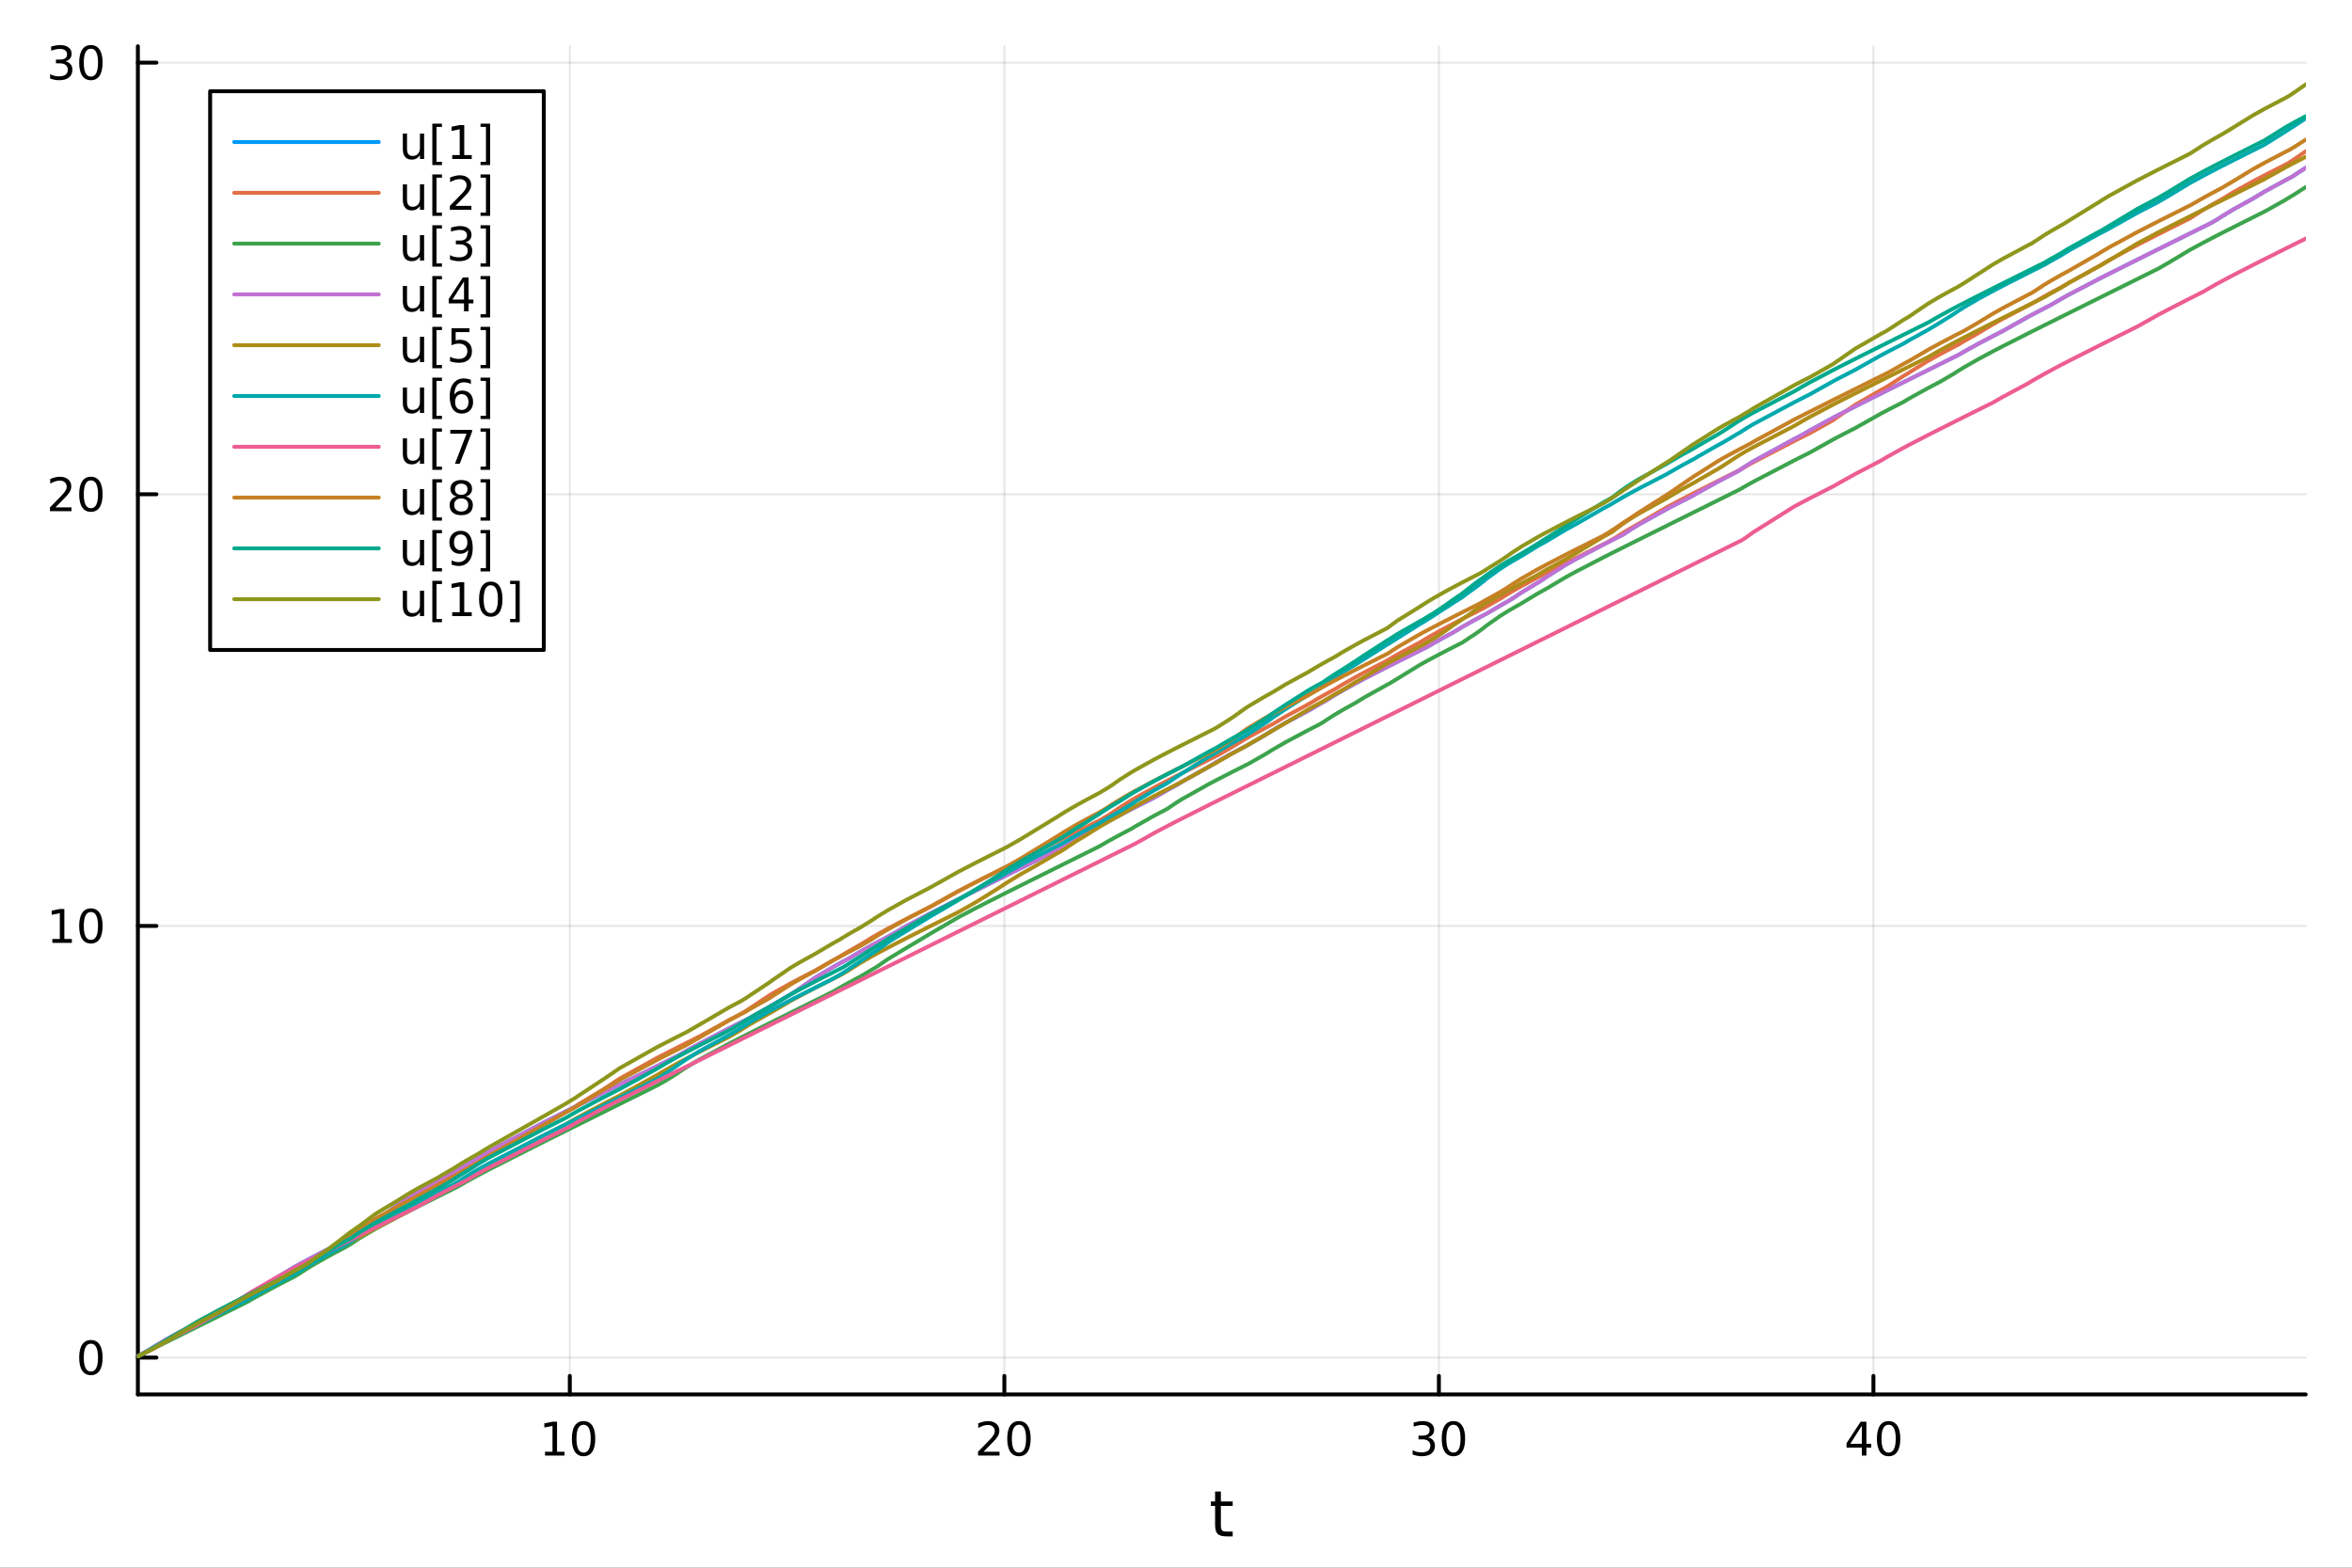 <?xml version="1.0" encoding="utf-8"?>
<svg xmlns="http://www.w3.org/2000/svg" xmlns:xlink="http://www.w3.org/1999/xlink" width="600" height="400" viewBox="0 0 2400 1600">
<rect x="0" y="0" width="2400" height="1600" fill="#333333" stroke="none"/>
<defs>
  <clipPath id="clip700">
    <rect x="0" y="0" width="2400" height="1600"/>
  </clipPath>
</defs>
<path clip-path="url(#clip700)" d="M0 1600 L2400 1600 L2400 0 L0 0  Z" fill="#ffffff" fill-rule="evenodd" fill-opacity="1"/>
<defs>
  <clipPath id="clip701">
    <rect x="480" y="0" width="1681" height="1600"/>
  </clipPath>
</defs>
<path clip-path="url(#clip700)" d="M140.696 1423.18 L2352.76 1423.18 L2352.76 47.244 L140.696 47.244  Z" fill="#ffffff" fill-rule="evenodd" fill-opacity="1"/>
<defs>
  <clipPath id="clip702">
    <rect x="140" y="47" width="2213" height="1377"/>
  </clipPath>
</defs>
<polyline clip-path="url(#clip702)" style="stroke:#000000; stroke-linecap:round; stroke-linejoin:round; stroke-width:2; stroke-opacity:0.1; fill:none" points="581.44,1423.18 581.44,47.244 "/>
<polyline clip-path="url(#clip702)" style="stroke:#000000; stroke-linecap:round; stroke-linejoin:round; stroke-width:2; stroke-opacity:0.1; fill:none" points="1024.85,1423.18 1024.85,47.244 "/>
<polyline clip-path="url(#clip702)" style="stroke:#000000; stroke-linecap:round; stroke-linejoin:round; stroke-width:2; stroke-opacity:0.1; fill:none" points="1468.26,1423.18 1468.26,47.244 "/>
<polyline clip-path="url(#clip702)" style="stroke:#000000; stroke-linecap:round; stroke-linejoin:round; stroke-width:2; stroke-opacity:0.1; fill:none" points="1911.66,1423.18 1911.66,47.244 "/>
<polyline clip-path="url(#clip702)" style="stroke:#000000; stroke-linecap:round; stroke-linejoin:round; stroke-width:2; stroke-opacity:0.1; fill:none" points="140.696,1385.56 2352.76,1385.56 "/>
<polyline clip-path="url(#clip702)" style="stroke:#000000; stroke-linecap:round; stroke-linejoin:round; stroke-width:2; stroke-opacity:0.1; fill:none" points="140.696,945.014 2352.76,945.014 "/>
<polyline clip-path="url(#clip702)" style="stroke:#000000; stroke-linecap:round; stroke-linejoin:round; stroke-width:2; stroke-opacity:0.1; fill:none" points="140.696,504.466 2352.76,504.466 "/>
<polyline clip-path="url(#clip702)" style="stroke:#000000; stroke-linecap:round; stroke-linejoin:round; stroke-width:2; stroke-opacity:0.1; fill:none" points="140.696,63.918 2352.76,63.918 "/>
<polyline clip-path="url(#clip700)" style="stroke:#000000; stroke-linecap:round; stroke-linejoin:round; stroke-width:4; stroke-opacity:1; fill:none" points="140.696,1423.18 2352.76,1423.18 "/>
<polyline clip-path="url(#clip700)" style="stroke:#000000; stroke-linecap:round; stroke-linejoin:round; stroke-width:4; stroke-opacity:1; fill:none" points="581.44,1423.18 581.44,1404.28 "/>
<polyline clip-path="url(#clip700)" style="stroke:#000000; stroke-linecap:round; stroke-linejoin:round; stroke-width:4; stroke-opacity:1; fill:none" points="1024.85,1423.18 1024.85,1404.28 "/>
<polyline clip-path="url(#clip700)" style="stroke:#000000; stroke-linecap:round; stroke-linejoin:round; stroke-width:4; stroke-opacity:1; fill:none" points="1468.26,1423.18 1468.26,1404.28 "/>
<polyline clip-path="url(#clip700)" style="stroke:#000000; stroke-linecap:round; stroke-linejoin:round; stroke-width:4; stroke-opacity:1; fill:none" points="1911.66,1423.18 1911.66,1404.28 "/>
<path clip-path="url(#clip700)" d="M556.127 1481.64 L563.766 1481.64 L563.766 1455.28 L555.456 1456.95 L555.456 1452.69 L563.72 1451.02 L568.396 1451.02 L568.396 1481.64 L576.035 1481.64 L576.035 1485.58 L556.127 1485.58 L556.127 1481.64 Z" fill="#000000" fill-rule="nonzero" fill-opacity="1" /><path clip-path="url(#clip700)" d="M595.479 1454.1 Q591.868 1454.1 590.039 1457.66 Q588.234 1461.2 588.234 1468.33 Q588.234 1475.44 590.039 1479.01 Q591.868 1482.55 595.479 1482.55 Q599.113 1482.55 600.919 1479.01 Q602.747 1475.44 602.747 1468.33 Q602.747 1461.2 600.919 1457.66 Q599.113 1454.1 595.479 1454.1 M595.479 1450.39 Q601.289 1450.39 604.345 1455 Q607.423 1459.58 607.423 1468.33 Q607.423 1477.06 604.345 1481.67 Q601.289 1486.25 595.479 1486.25 Q589.669 1486.25 586.59 1481.67 Q583.534 1477.06 583.534 1468.33 Q583.534 1459.58 586.59 1455 Q589.669 1450.39 595.479 1450.39 Z" fill="#000000" fill-rule="nonzero" fill-opacity="1" /><path clip-path="url(#clip700)" d="M1003.62 1481.64 L1019.94 1481.64 L1019.94 1485.58 L997.996 1485.58 L997.996 1481.64 Q1000.66 1478.89 1005.24 1474.26 Q1009.85 1469.61 1011.03 1468.27 Q1013.27 1465.74 1014.15 1464.01 Q1015.06 1462.25 1015.06 1460.56 Q1015.06 1457.8 1013.11 1456.07 Q1011.19 1454.33 1008.09 1454.33 Q1005.89 1454.33 1003.44 1455.09 Q1001.01 1455.86 998.227 1457.41 L998.227 1452.69 Q1001.05 1451.55 1003.5 1450.97 Q1005.96 1450.39 1008 1450.39 Q1013.37 1450.39 1016.56 1453.08 Q1019.75 1455.77 1019.75 1460.26 Q1019.75 1462.39 1018.94 1464.31 Q1018.16 1466.2 1016.05 1468.8 Q1015.47 1469.47 1012.37 1472.69 Q1009.27 1475.88 1003.62 1481.64 Z" fill="#000000" fill-rule="nonzero" fill-opacity="1" /><path clip-path="url(#clip700)" d="M1039.75 1454.1 Q1036.14 1454.1 1034.32 1457.66 Q1032.51 1461.2 1032.51 1468.33 Q1032.51 1475.44 1034.32 1479.01 Q1036.14 1482.55 1039.75 1482.55 Q1043.39 1482.55 1045.19 1479.01 Q1047.02 1475.44 1047.02 1468.33 Q1047.02 1461.2 1045.19 1457.66 Q1043.39 1454.1 1039.75 1454.1 M1039.75 1450.39 Q1045.56 1450.39 1048.62 1455 Q1051.7 1459.58 1051.7 1468.33 Q1051.7 1477.06 1048.62 1481.67 Q1045.56 1486.25 1039.75 1486.25 Q1033.94 1486.25 1030.87 1481.67 Q1027.81 1477.06 1027.81 1468.33 Q1027.81 1459.58 1030.87 1455 Q1033.94 1450.39 1039.75 1450.39 Z" fill="#000000" fill-rule="nonzero" fill-opacity="1" /><path clip-path="url(#clip700)" d="M1457.1 1466.95 Q1460.45 1467.66 1462.33 1469.93 Q1464.23 1472.2 1464.23 1475.53 Q1464.23 1480.65 1460.71 1483.45 Q1457.19 1486.25 1450.71 1486.25 Q1448.53 1486.25 1446.22 1485.81 Q1443.93 1485.39 1441.47 1484.54 L1441.47 1480.02 Q1443.42 1481.16 1445.73 1481.74 Q1448.05 1482.32 1450.57 1482.32 Q1454.97 1482.32 1457.26 1480.58 Q1459.57 1478.84 1459.57 1475.53 Q1459.57 1472.48 1457.42 1470.77 Q1455.29 1469.03 1451.47 1469.03 L1447.45 1469.03 L1447.45 1465.19 L1451.66 1465.19 Q1455.11 1465.19 1456.94 1463.82 Q1458.76 1462.43 1458.76 1459.84 Q1458.76 1457.18 1456.87 1455.77 Q1454.99 1454.33 1451.47 1454.33 Q1449.55 1454.33 1447.35 1454.75 Q1445.15 1455.16 1442.51 1456.04 L1442.51 1451.88 Q1445.18 1451.14 1447.49 1450.77 Q1449.83 1450.39 1451.89 1450.39 Q1457.21 1450.39 1460.32 1452.83 Q1463.42 1455.23 1463.42 1459.35 Q1463.42 1462.22 1461.77 1464.21 Q1460.13 1466.18 1457.1 1466.95 Z" fill="#000000" fill-rule="nonzero" fill-opacity="1" /><path clip-path="url(#clip700)" d="M1483.09 1454.1 Q1479.48 1454.1 1477.65 1457.66 Q1475.85 1461.2 1475.85 1468.33 Q1475.85 1475.44 1477.65 1479.01 Q1479.48 1482.55 1483.09 1482.55 Q1486.73 1482.55 1488.53 1479.01 Q1490.36 1475.44 1490.36 1468.33 Q1490.36 1461.2 1488.53 1457.66 Q1486.73 1454.1 1483.09 1454.1 M1483.09 1450.39 Q1488.9 1450.39 1491.96 1455 Q1495.04 1459.58 1495.04 1468.33 Q1495.04 1477.06 1491.96 1481.67 Q1488.9 1486.25 1483.09 1486.25 Q1477.28 1486.25 1474.2 1481.67 Q1471.15 1477.06 1471.15 1468.33 Q1471.15 1459.58 1474.2 1455 Q1477.28 1450.39 1483.09 1450.39 Z" fill="#000000" fill-rule="nonzero" fill-opacity="1" /><path clip-path="url(#clip700)" d="M1899.83 1455.09 L1888.03 1473.54 L1899.83 1473.54 L1899.83 1455.09 M1898.61 1451.02 L1904.49 1451.02 L1904.49 1473.54 L1909.42 1473.54 L1909.42 1477.43 L1904.49 1477.43 L1904.49 1485.58 L1899.83 1485.58 L1899.83 1477.43 L1884.23 1477.43 L1884.23 1472.92 L1898.61 1451.02 Z" fill="#000000" fill-rule="nonzero" fill-opacity="1" /><path clip-path="url(#clip700)" d="M1927.15 1454.1 Q1923.54 1454.1 1921.71 1457.66 Q1919.9 1461.2 1919.9 1468.33 Q1919.9 1475.44 1921.71 1479.01 Q1923.54 1482.55 1927.15 1482.55 Q1930.78 1482.55 1932.59 1479.01 Q1934.42 1475.44 1934.42 1468.33 Q1934.42 1461.2 1932.59 1457.66 Q1930.78 1454.1 1927.15 1454.1 M1927.15 1450.39 Q1932.96 1450.39 1936.01 1455 Q1939.09 1459.58 1939.09 1468.33 Q1939.09 1477.06 1936.01 1481.67 Q1932.96 1486.25 1927.15 1486.25 Q1921.34 1486.25 1918.26 1481.67 Q1915.2 1477.06 1915.2 1468.33 Q1915.2 1459.58 1918.26 1455 Q1921.34 1450.39 1927.15 1450.39 Z" fill="#000000" fill-rule="nonzero" fill-opacity="1" /><path clip-path="url(#clip700)" d="M1245.79 1522.27 L1245.79 1532.4 L1257.85 1532.4 L1257.85 1536.95 L1245.79 1536.95 L1245.79 1556.3 Q1245.79 1560.66 1246.96 1561.9 Q1248.17 1563.14 1251.83 1563.14 L1257.85 1563.14 L1257.85 1568.04 L1251.83 1568.04 Q1245.05 1568.04 1242.48 1565.53 Q1239.9 1562.98 1239.9 1556.3 L1239.9 1536.95 L1235.6 1536.95 L1235.6 1532.4 L1239.9 1532.4 L1239.9 1522.27 L1245.79 1522.27 Z" fill="#000000" fill-rule="nonzero" fill-opacity="1" /><polyline clip-path="url(#clip700)" style="stroke:#000000; stroke-linecap:round; stroke-linejoin:round; stroke-width:4; stroke-opacity:1; fill:none" points="140.696,1423.18 140.696,47.244 "/>
<polyline clip-path="url(#clip700)" style="stroke:#000000; stroke-linecap:round; stroke-linejoin:round; stroke-width:4; stroke-opacity:1; fill:none" points="140.696,1385.56 159.593,1385.56 "/>
<polyline clip-path="url(#clip700)" style="stroke:#000000; stroke-linecap:round; stroke-linejoin:round; stroke-width:4; stroke-opacity:1; fill:none" points="140.696,945.014 159.593,945.014 "/>
<polyline clip-path="url(#clip700)" style="stroke:#000000; stroke-linecap:round; stroke-linejoin:round; stroke-width:4; stroke-opacity:1; fill:none" points="140.696,504.466 159.593,504.466 "/>
<polyline clip-path="url(#clip700)" style="stroke:#000000; stroke-linecap:round; stroke-linejoin:round; stroke-width:4; stroke-opacity:1; fill:none" points="140.696,63.918 159.593,63.918 "/>
<path clip-path="url(#clip700)" d="M92.751 1371.36 Q89.14 1371.36 87.311 1374.93 Q85.506 1378.47 85.506 1385.6 Q85.506 1392.7 87.311 1396.27 Q89.14 1399.81 92.751 1399.81 Q96.385 1399.81 98.191 1396.27 Q100.02 1392.7 100.02 1385.6 Q100.02 1378.47 98.191 1374.93 Q96.385 1371.36 92.751 1371.36 M92.751 1367.66 Q98.561 1367.66 101.617 1372.26 Q104.696 1376.85 104.696 1385.6 Q104.696 1394.32 101.617 1398.93 Q98.561 1403.51 92.751 1403.51 Q86.941 1403.51 83.862 1398.93 Q80.807 1394.32 80.807 1385.6 Q80.807 1376.85 83.862 1372.26 Q86.941 1367.66 92.751 1367.66 Z" fill="#000000" fill-rule="nonzero" fill-opacity="1" /><path clip-path="url(#clip700)" d="M53.4 958.358 L61.038 958.358 L61.038 931.993 L52.728 933.66 L52.728 929.4 L60.992 927.734 L65.668 927.734 L65.668 958.358 L73.307 958.358 L73.307 962.294 L53.4 962.294 L53.4 958.358 Z" fill="#000000" fill-rule="nonzero" fill-opacity="1" /><path clip-path="url(#clip700)" d="M92.751 930.812 Q89.14 930.812 87.311 934.377 Q85.506 937.919 85.506 945.048 Q85.506 952.155 87.311 955.72 Q89.14 959.261 92.751 959.261 Q96.385 959.261 98.191 955.72 Q100.02 952.155 100.02 945.048 Q100.02 937.919 98.191 934.377 Q96.385 930.812 92.751 930.812 M92.751 927.109 Q98.561 927.109 101.617 931.715 Q104.696 936.298 104.696 945.048 Q104.696 953.775 101.617 958.382 Q98.561 962.965 92.751 962.965 Q86.941 962.965 83.862 958.382 Q80.807 953.775 80.807 945.048 Q80.807 936.298 83.862 931.715 Q86.941 927.109 92.751 927.109 Z" fill="#000000" fill-rule="nonzero" fill-opacity="1" /><path clip-path="url(#clip700)" d="M56.617 517.811 L72.936 517.811 L72.936 521.746 L50.992 521.746 L50.992 517.811 Q53.654 515.056 58.237 510.426 Q62.844 505.774 64.025 504.431 Q66.27 501.908 67.149 500.172 Q68.052 498.412 68.052 496.723 Q68.052 493.968 66.108 492.232 Q64.186 490.496 61.085 490.496 Q58.886 490.496 56.432 491.26 Q54.001 492.024 51.224 493.575 L51.224 488.852 Q54.048 487.718 56.501 487.139 Q58.955 486.561 60.992 486.561 Q66.362 486.561 69.557 489.246 Q72.751 491.931 72.751 496.422 Q72.751 498.551 71.941 500.473 Q71.154 502.371 69.048 504.963 Q68.469 505.635 65.367 508.852 Q62.265 512.047 56.617 517.811 Z" fill="#000000" fill-rule="nonzero" fill-opacity="1" /><path clip-path="url(#clip700)" d="M92.751 490.264 Q89.14 490.264 87.311 493.829 Q85.506 497.371 85.506 504.5 Q85.506 511.607 87.311 515.172 Q89.14 518.713 92.751 518.713 Q96.385 518.713 98.191 515.172 Q100.02 511.607 100.02 504.5 Q100.02 497.371 98.191 493.829 Q96.385 490.264 92.751 490.264 M92.751 486.561 Q98.561 486.561 101.617 491.167 Q104.696 495.75 104.696 504.5 Q104.696 513.227 101.617 517.834 Q98.561 522.417 92.751 522.417 Q86.941 522.417 83.862 517.834 Q80.807 513.227 80.807 504.5 Q80.807 495.75 83.862 491.167 Q86.941 486.561 92.751 486.561 Z" fill="#000000" fill-rule="nonzero" fill-opacity="1" /><path clip-path="url(#clip700)" d="M66.756 62.563 Q70.112 63.281 71.987 65.55 Q73.885 67.818 73.885 71.151 Q73.885 76.267 70.367 79.068 Q66.849 81.869 60.367 81.869 Q58.191 81.869 55.876 81.429 Q53.585 81.013 51.131 80.156 L51.131 75.642 Q53.075 76.776 55.39 77.355 Q57.705 77.934 60.228 77.934 Q64.626 77.934 66.918 76.198 Q69.233 74.462 69.233 71.151 Q69.233 68.096 67.08 66.383 Q64.95 64.647 61.131 64.647 L57.103 64.647 L57.103 60.804 L61.316 60.804 Q64.765 60.804 66.594 59.439 Q68.423 58.05 68.423 55.457 Q68.423 52.795 66.525 51.383 Q64.65 49.948 61.131 49.948 Q59.21 49.948 57.011 50.364 Q54.812 50.781 52.173 51.661 L52.173 47.494 Q54.835 46.753 57.15 46.383 Q59.487 46.013 61.548 46.013 Q66.872 46.013 69.974 48.443 Q73.075 50.851 73.075 54.971 Q73.075 57.841 71.432 59.832 Q69.788 61.8 66.756 62.563 Z" fill="#000000" fill-rule="nonzero" fill-opacity="1" /><path clip-path="url(#clip700)" d="M92.751 49.716 Q89.14 49.716 87.311 53.281 Q85.506 56.823 85.506 63.952 Q85.506 71.059 87.311 74.624 Q89.14 78.165 92.751 78.165 Q96.385 78.165 98.191 74.624 Q100.02 71.059 100.02 63.952 Q100.02 56.823 98.191 53.281 Q96.385 49.716 92.751 49.716 M92.751 46.013 Q98.561 46.013 101.617 50.619 Q104.696 55.203 104.696 63.952 Q104.696 72.679 101.617 77.286 Q98.561 81.869 92.751 81.869 Q86.941 81.869 83.862 77.286 Q80.807 72.679 80.807 63.952 Q80.807 55.203 83.862 50.619 Q86.941 46.013 92.751 46.013 Z" fill="#000000" fill-rule="nonzero" fill-opacity="1" /><polyline clip-path="url(#clip702)" style="stroke:#009af9; stroke-linecap:round; stroke-linejoin:round; stroke-width:4; stroke-opacity:1; fill:none" points="140.696,1384.24 140.696,1384.24 147.851,1380.08 153.136,1377.11 155.175,1375.8 156.575,1374.91 161.734,1371.73 174.715,1364.24 183.737,1359.32 201.575,1349.98 206.792,1347.31 224.974,1336.87 229.569,1334.38 238.61,1329.59 241.923,1327.86 243.336,1326.99 251.941,1321.89 257.539,1318.73 281.268,1304.61 281.704,1304.32 299.583,1293.59 305.706,1290.18 312.608,1286.45 314.508,1285.44 315.027,1285.16 318.903,1283.12 333.748,1275.44 333.948,1275.34 341.313,1271.59 351.406,1266.49 352.852,1265.76 353.279,1265.51 357.92,1262.77 358.798,1262.26 366.55,1257.88 367.393,1257.42 367.883,1257.1 368.681,1256.5 382.18,1247.36 384.779,1245.5 385.21,1245.16 404.88,1230.2 404.997,1230.12 418.515,1220.75 426.64,1215.74 447.214,1204.2 449.997,1202.71 461.765,1196.55 462.587,1196.13 467.972,1193.36 471.455,1191.58 475.901,1188.92 478.494,1187.4 485.019,1183.7 487.042,1182.39 497.942,1175.71 555.512,1145.27 576.976,1134.52 577.061,1134.48 579.29,1133.36 586.953,1129.54 591.463,1127.3 613.669,1116.25 618.758,1113.72 632.315,1106.98 670.097,1088.2 671.637,1087.44 681.401,1082.59 690.304,1078.17 692.546,1077.05 700.54,1072.41 713.557,1065.26 744.22,1049.39 755.445,1043.73 755.855,1043.53 761.118,1040.88 764.939,1038.97 766.67,1037.94 785.268,1027.5 785.388,1027.43 786.325,1026.84 787.524,1026.09 806.33,1015.13 813.53,1010.6 816.397,1008.61 831.438,998.036 850.679,986.622 856.989,983.154 859.387,981.86 864.544,979.109 865.711,978.493 878.172,971.062 878.475,970.889 889.39,964.837 893.1,962.841 896.298,961.139 906.245,955.935 924.931,945.134 949.119,932.356 949.369,932.227 978.017,917.719 995.192,909.131 1006.55,903.47 1022.05,895.752 1027.22,893.184 1041.77,885.951 1055.16,879.293 1055.24,879.254 1079.16,867.372 1082.79,865.568 1086.06,863.941 1088.1,862.928 1098.23,857.086 1107.62,851.18 1121.41,843.239 1121.82,843.014 1130.5,838.297 1135.24,835.781 1142.06,832.216 1154.24,825.951 1158.69,823.689 1177.59,814.168 1190.43,806.774 1191.98,805.917 1200.39,801.36 1205.9,797.955 1233.08,782.786 1239.33,778.973 1240.64,778.196 1242.72,776.975 1256.76,769.121 1258.03,768.437 1271.09,761.532 1273.95,760.046 1274.01,760.008 1290.91,750.201 1291.37,749.899 1294.24,748.063 1298.54,745.409 1311.92,737.652 1335.58,725.024 1336.39,724.605 1346.72,718.491 1349.99,716.636 1350.37,716.425 1353.77,714.535 1362.26,709.231 1369.95,704.731 1383.29,697.359 1392.16,692.657 1414.95,680.946 1416.26,680.286 1416.35,680.24 1417.39,679.713 1425.94,675.405 1449,663.863 1452.73,662.005 1456.7,660.024 1462.31,656.736 1469.72,652.566 1477.63,648.259 1482.53,645.655 1490.8,640.641 1491.91,639.994 1492.52,639.639 1500.28,635.241 1503.64,633.386 1509.17,630.393 1509.78,630.068 1513.26,628.214 1514.8,627.402 1517.07,626.205 1530.93,618.016 1537.52,614.352 1539.17,613.451 1544.95,609.838 1552.2,604.926 1567.61,595.574 1569.96,594.234 1575.32,590.773 1578,588.858 1597.53,576.493 1608.63,570.237 1635.58,556.048 1641.15,553.204 1643.84,551.841 1645.14,551.178 1646.22,550.636 1648.44,549.513 1655.24,546.085 1657.84,544.531 1662.5,541.403 1671.99,535.479 1701.29,519.264 1701.66,519.071 1703.54,518.086 1715.18,512.084 1727.63,505.758 1729.53,504.619 1732.47,502.89 1753.1,491.476 1759.12,488.305 1772.68,481.306 1774.55,480.171 1775.46,479.627 1776.47,479.027 1777.22,478.51 1778.45,477.677 1782.52,474.987 1785.9,472.844 1789.42,470.681 1830.74,448.121 1838.71,444.048 1846.87,439.235 1847.52,438.864 1870.53,426.361 1870.6,426.326 1871.81,425.693 1876.89,423.059 1893.01,414.821 1919.44,401.544 1924.3,399.117 1927.66,397.437 1942.18,390.206 1948.05,387.282 1949.95,386.339 1967.62,377.552 1979.87,371.463 1993.43,364.727 1998.35,362.279 1998.39,362.257 2004.03,358.963 2018.38,351.02 2033.93,342.843 2043.7,337.83 2069.29,323.414 2073.34,321.274 2074.43,320.702 2086.27,314.561 2092.06,311.601 2103.36,304.992 2105.49,303.798 2111.34,300.579 2140.96,285.097 2144.35,283.373 2151.92,279.544 2181.06,264.949 2202.13,254.454 2213.54,248.781 2233.94,238.636 2235.68,237.773 2247.9,231.703 2256.67,227.346 2262.55,223.911 2266.87,221.075 2279.26,213.55 2298.49,202.934 2310.26,195.862 2311.37,195.221 2332.07,183.93 2333.61,183.124 2336.88,181.412 2338.81,180.414 2339.69,179.871 2341.42,178.649 2341.82,178.37 2352.76,171.248 "/>
<polyline clip-path="url(#clip702)" style="stroke:#e26f46; stroke-linecap:round; stroke-linejoin:round; stroke-width:4; stroke-opacity:1; fill:none" points="140.696,1384.24 140.696,1384.24 147.851,1380.68 153.136,1378.06 155.175,1377.05 156.575,1376.35 161.734,1373.33 174.715,1366.11 183.737,1360.56 201.575,1350.53 206.792,1347.74 224.974,1338.29 229.569,1335.95 238.61,1331.37 241.923,1329.7 243.336,1328.99 251.941,1324.67 257.539,1321.86 281.268,1310.03 281.704,1309.81 299.583,1299.69 305.706,1296.41 312.608,1292.78 314.508,1291.79 315.027,1291.47 318.903,1288.77 333.748,1279.41 333.948,1279.27 341.313,1273.79 351.406,1266.27 352.852,1265.14 353.279,1264.81 357.92,1261.37 358.798,1260.75 366.55,1255.52 367.393,1254.97 367.883,1254.66 368.681,1254.15 382.18,1245.08 384.779,1243.47 385.21,1243.21 404.88,1231.99 404.997,1231.91 418.515,1223.73 426.64,1219.16 447.214,1208.21 449.997,1206.52 461.765,1199.7 462.587,1199.24 467.972,1196.27 471.455,1194.39 475.901,1192.02 478.494,1190.65 485.019,1187.24 487.042,1186.19 497.942,1179.75 555.512,1147.61 576.976,1135.41 577.061,1135.36 579.29,1133.95 586.953,1129.32 591.463,1126.3 613.669,1113.09 618.758,1109.85 632.315,1100.85 670.097,1079.88 671.637,1079.08 681.401,1074.07 690.304,1069.55 692.546,1068.42 700.54,1064.39 713.557,1057.87 744.22,1040.94 755.445,1035.13 755.855,1034.92 761.118,1031.77 764.939,1029.21 766.67,1028.08 785.268,1015.73 785.388,1015.66 786.325,1015.1 787.524,1014.38 806.33,1003.82 813.53,999.989 816.397,998.485 831.438,990.726 850.679,979.719 856.989,976.324 859.387,974.826 864.544,971.707 865.711,971.018 878.172,963.96 878.475,963.764 889.39,957.056 893.1,954.901 896.298,953.083 906.245,947.606 924.931,937.785 949.119,925.499 949.369,925.373 978.017,909.445 995.192,900.567 1006.55,894.807 1022.05,887.015 1027.22,884.431 1041.77,877.17 1055.16,870.498 1055.24,870.46 1079.16,858.567 1082.79,856.762 1086.06,855.134 1088.1,854.121 1098.23,849.086 1107.62,844.421 1121.41,837.57 1121.82,837.368 1130.5,832.339 1135.24,829.273 1142.06,824.516 1154.24,816.85 1158.69,814.24 1177.59,803.821 1190.43,797.103 1191.98,796.303 1200.39,792 1205.9,789.201 1233.08,775.548 1239.33,772.43 1240.64,771.776 1242.72,770.736 1256.76,762.709 1258.03,761.891 1271.09,753.978 1273.95,752.339 1274.01,752.305 1290.91,743.081 1291.37,742.836 1294.24,741.323 1298.54,739.08 1311.92,731.197 1335.58,718.468 1336.39,717.968 1346.72,711.865 1349.99,710.012 1350.37,709.802 1353.77,707.914 1362.26,703.315 1369.95,698.612 1383.29,691.018 1392.16,686.229 1414.95,674.402 1416.26,673.613 1416.35,673.558 1417.39,672.933 1425.94,667.975 1449,655.54 1452.73,653.265 1456.7,650.912 1462.31,647.691 1469.72,643.587 1477.63,639.331 1482.53,636.75 1490.8,632.451 1491.91,631.882 1492.52,631.567 1500.28,627.601 1503.64,625.892 1509.17,623.094 1509.78,622.787 1513.26,621.032 1514.8,620.258 1517.07,618.899 1530.93,611.034 1537.52,606.899 1539.17,605.901 1544.95,602.504 1552.2,598.408 1567.61,590.115 1569.96,588.881 1575.32,586.096 1578,584.714 1597.53,574.776 1608.63,569.196 1635.58,555.739 1641.15,552.963 1643.84,551.377 1645.14,550.614 1646.22,549.995 1648.44,548.723 1655.24,544.34 1657.84,542.735 1662.5,539.948 1671.99,534.53 1701.29,517.396 1701.66,517.197 1703.54,516.185 1715.18,510.06 1727.63,503.657 1729.53,502.69 1732.47,501.2 1753.1,490.81 1759.12,487.797 1772.68,481.031 1774.55,480.097 1775.46,479.555 1776.47,478.959 1777.22,478.517 1778.45,477.802 1782.52,475.461 1785.9,473.562 1789.42,471.617 1830.74,450.127 1838.71,446.114 1846.87,442.021 1847.52,441.697 1870.53,428.787 1870.6,428.745 1871.81,427.865 1876.89,424.336 1893.01,413.162 1919.44,397.972 1924.3,395.381 1927.66,393.297 1942.18,383.822 1948.05,380.333 1949.95,379.057 1967.62,368.22 1979.87,361.417 1993.43,354.238 1998.35,351.685 1998.39,351.666 2004.03,348.277 2018.38,340.178 2033.93,330.804 2043.7,325.371 2069.29,311.945 2073.34,309.881 2074.43,309.221 2086.27,302.361 2092.06,299.168 2103.36,293.126 2105.49,292.01 2111.34,288.46 2140.96,272.169 2144.35,270.091 2151.92,265.644 2181.06,249.937 2202.13,239.192 2213.54,233.456 2233.94,223.254 2235.68,222.222 2247.9,214.341 2256.67,209.179 2262.55,205.872 2266.87,203.499 2279.26,195.954 2298.49,185.323 2310.26,179.153 2311.37,178.576 2332.07,168.028 2333.61,167.255 2336.88,165.302 2338.81,163.995 2339.69,163.406 2341.42,162.263 2341.82,162.001 2352.76,154.391 "/>
<polyline clip-path="url(#clip702)" style="stroke:#3da44d; stroke-linecap:round; stroke-linejoin:round; stroke-width:4; stroke-opacity:1; fill:none" points="140.696,1384.24 140.696,1384.24 147.851,1380.68 153.136,1378.06 155.175,1377.05 156.575,1376.35 161.734,1373.79 174.715,1367.34 183.737,1362.86 201.575,1353.99 206.792,1351.4 224.974,1342.37 229.569,1340.09 238.61,1335.6 241.923,1333.95 243.336,1333.25 251.941,1328.97 257.539,1325.7 281.268,1312.79 281.704,1312.56 299.583,1303.36 305.706,1299.73 312.608,1295.21 314.508,1294.02 315.027,1293.7 318.903,1291.34 333.748,1282.87 333.948,1282.77 341.313,1278.78 351.406,1273.47 352.852,1272.72 353.279,1272.5 357.92,1269.69 358.798,1269.08 366.55,1263.99 367.393,1263.46 367.883,1263.16 368.681,1262.66 382.18,1254.73 384.779,1253.27 385.21,1253.03 404.88,1242.51 404.997,1242.45 418.515,1235.5 426.64,1231.37 447.214,1221.03 449.997,1219.64 461.765,1213.77 462.587,1213.36 467.972,1210.67 471.455,1208.62 475.901,1206.06 478.494,1204.6 485.019,1201.01 487.042,1199.91 497.942,1194.13 555.512,1164.99 576.976,1154.3 577.061,1154.26 579.29,1153.15 586.953,1149.34 591.463,1147.1 613.669,1136.06 618.758,1133.53 632.315,1126.8 670.097,1108.03 671.637,1107.26 681.401,1101.63 690.304,1096.01 692.546,1094.45 700.54,1089.21 713.557,1081.45 744.22,1065 755.445,1059.27 755.855,1059.06 761.118,1056.39 764.939,1054.46 766.67,1053.59 785.268,1044.27 785.388,1044.21 786.325,1043.74 787.524,1043.14 806.33,1033.77 813.53,1030.18 816.397,1028.76 831.438,1021.28 850.679,1011.71 856.989,1008.03 859.387,1006.67 864.544,1003.8 865.711,1003.16 878.172,996.489 878.475,996.33 889.39,989.807 893.1,987.697 896.298,985.616 906.245,978.73 924.931,967.492 949.119,953.031 949.369,952.869 978.017,936.17 995.192,927.135 1006.55,921.321 1022.05,913.488 1027.22,910.896 1041.77,903.62 1055.16,896.94 1055.24,896.902 1079.16,885.003 1082.79,883.198 1086.06,881.569 1088.1,880.556 1098.23,875.52 1107.62,870.855 1121.41,864.003 1121.82,863.762 1130.5,858.746 1135.24,856.109 1142.06,852.411 1154.24,845.99 1158.69,843.288 1177.59,832.633 1190.43,825.837 1191.98,824.882 1200.39,819.207 1205.9,815.752 1233.08,800.46 1239.33,797.175 1240.64,796.491 1242.72,795.407 1256.76,788.207 1258.03,787.563 1271.09,780.969 1273.95,779.53 1274.01,779.499 1290.91,769.87 1291.37,769.617 1294.24,767.794 1298.54,765.156 1311.92,757.435 1335.58,744.834 1336.39,744.416 1346.72,739.127 1349.99,737.16 1350.37,736.938 1353.77,734.637 1362.26,729.245 1369.95,724.689 1383.29,717.256 1392.16,711.805 1414.95,699.114 1416.26,698.423 1416.35,698.374 1417.39,697.824 1425.94,692.655 1449,678.504 1452.73,676.426 1456.7,674.248 1462.31,671.227 1469.72,667.32 1477.63,663.213 1482.53,660.701 1490.8,656.49 1491.91,655.929 1492.52,655.56 1500.28,650.363 1503.64,648.241 1509.17,644.4 1509.78,643.934 1513.26,641.346 1514.8,640.097 1517.07,638.306 1530.93,628.588 1537.52,624.471 1539.17,623.476 1544.95,620.09 1552.2,616.004 1567.61,606.62 1569.96,605.277 1575.32,602.282 1578,600.813 1597.53,589.187 1608.63,583.136 1635.58,569.17 1641.15,566.347 1643.84,564.993 1645.14,564.333 1646.22,563.794 1648.44,562.676 1655.24,559.262 1657.84,557.957 1662.5,555.625 1671.99,550.884 1701.29,536.295 1701.66,536.111 1703.54,535.174 1715.18,529.39 1727.63,523.2 1729.53,522.256 1732.47,520.798 1753.1,510.545 1759.12,507.554 1772.68,500.819 1774.55,499.888 1775.46,499.436 1776.47,498.837 1777.22,498.394 1778.45,497.676 1782.52,495.327 1785.9,493.422 1789.42,491.472 1830.74,469.957 1838.71,465.942 1846.87,461.848 1847.52,461.46 1870.53,448.59 1870.6,448.555 1871.81,447.91 1876.89,445.237 1893.01,436.922 1919.44,422.059 1924.3,419.497 1927.66,417.739 1942.18,410.279 1948.05,406.784 1949.95,405.687 1967.62,395.952 1979.87,389.533 1993.43,381.584 1998.35,378.41 1998.39,378.387 2004.03,374.933 2018.38,366.728 2033.93,358.405 2043.7,353.342 2069.29,340.371 2073.34,338.342 2074.43,337.796 2086.27,331.873 2092.06,328.985 2103.36,323.351 2105.49,322.291 2111.34,319.381 2140.96,304.653 2144.35,302.967 2151.92,299.205 2181.06,284.729 2202.13,274.262 2213.54,267.71 2233.94,255.453 2235.68,254.484 2247.9,247.867 2256.67,243.266 2262.55,240.228 2266.87,238.013 2279.26,231.723 2298.49,222.065 2310.26,216.186 2311.37,215.629 2332.07,203.983 2333.61,203.015 2336.88,200.991 2338.81,199.83 2339.69,199.304 2341.42,198.277 2341.82,198.002 2352.76,190.955 "/>
<polyline clip-path="url(#clip702)" style="stroke:#c271d2; stroke-linecap:round; stroke-linejoin:round; stroke-width:4; stroke-opacity:1; fill:none" points="140.696,1384.24 140.696,1384.24 147.851,1380.08 153.136,1377.11 155.175,1375.8 156.575,1374.91 161.734,1371.73 174.715,1364.24 183.737,1359.32 201.575,1349.98 206.792,1347.31 224.974,1336.87 229.569,1334.38 238.61,1329.59 241.923,1327.86 243.336,1326.99 251.941,1321.89 257.539,1318.73 281.268,1304.61 281.704,1304.32 299.583,1293.59 305.706,1290.18 312.608,1286.45 314.508,1285.44 315.027,1285.16 318.903,1283.12 333.748,1275.44 333.948,1275.34 341.313,1271.59 351.406,1266.49 352.852,1265.76 353.279,1265.51 357.92,1262.77 358.798,1262.26 366.55,1257.88 367.393,1257.42 367.883,1257.1 368.681,1256.5 382.18,1247.36 384.779,1245.5 385.21,1245.16 404.88,1230.2 404.997,1230.12 418.515,1220.75 426.64,1215.74 447.214,1204.2 449.997,1202.71 461.765,1196.55 462.587,1196.13 467.972,1193.36 471.455,1191.58 475.901,1188.92 478.494,1187.4 485.019,1183.7 487.042,1182.39 497.942,1175.71 555.512,1145.27 576.976,1134.52 577.061,1134.48 579.29,1133.36 586.953,1129.54 591.463,1127.3 613.669,1116.25 618.758,1113.72 632.315,1106.98 670.097,1088.2 671.637,1087.44 681.401,1082.59 690.304,1078.17 692.546,1077.05 700.54,1072.41 713.557,1065.26 744.22,1049.39 755.445,1043.73 755.855,1043.53 761.118,1040.88 764.939,1038.97 766.67,1037.94 785.268,1027.5 785.388,1027.43 786.325,1026.84 787.524,1026.09 806.33,1015.13 813.53,1010.6 816.397,1008.61 831.438,998.036 850.679,986.622 856.989,983.154 859.387,981.86 864.544,979.109 865.711,978.493 878.172,971.062 878.475,970.889 889.39,964.837 893.1,962.841 896.298,961.139 906.245,955.935 924.931,945.134 949.119,932.356 949.369,932.227 978.017,917.719 995.192,909.131 1006.55,903.47 1022.05,895.752 1027.22,893.184 1041.77,885.951 1055.16,879.293 1055.24,879.254 1079.16,867.372 1082.79,865.568 1086.06,863.941 1088.1,862.928 1098.23,857.086 1107.62,851.18 1121.41,843.239 1121.82,843.014 1130.5,838.297 1135.24,835.781 1142.06,832.216 1154.24,825.951 1158.69,823.689 1177.59,814.168 1190.43,806.774 1191.98,805.917 1200.39,801.36 1205.9,797.955 1233.08,782.786 1239.33,778.973 1240.64,778.196 1242.72,776.975 1256.76,769.121 1258.03,768.437 1271.09,761.532 1273.95,760.046 1274.01,760.008 1290.91,750.201 1291.37,749.899 1294.24,748.063 1298.54,745.409 1311.92,737.652 1335.58,725.024 1336.39,724.605 1346.72,718.491 1349.99,716.636 1350.37,716.425 1353.77,714.535 1362.26,709.231 1369.95,704.731 1383.29,697.359 1392.16,692.657 1414.95,680.946 1416.26,680.286 1416.35,680.24 1417.39,679.713 1425.94,675.405 1449,663.863 1452.73,662.005 1456.7,660.024 1462.31,656.736 1469.72,652.566 1477.63,648.259 1482.53,645.655 1490.8,640.641 1491.91,639.994 1492.52,639.639 1500.28,635.241 1503.64,633.386 1509.17,630.393 1509.78,630.068 1513.26,628.214 1514.8,627.402 1517.07,626.205 1530.93,618.016 1537.52,614.352 1539.17,613.451 1544.95,609.838 1552.2,604.926 1567.61,595.574 1569.96,594.234 1575.32,590.773 1578,588.858 1597.53,576.493 1608.63,570.237 1635.58,556.048 1641.15,553.204 1643.84,551.841 1645.14,551.178 1646.22,550.636 1648.44,549.513 1655.24,546.085 1657.84,544.531 1662.5,541.403 1671.99,535.479 1701.29,519.264 1701.66,519.071 1703.54,518.086 1715.18,512.084 1727.63,505.758 1729.53,504.619 1732.47,502.89 1753.1,491.476 1759.12,488.305 1772.68,481.306 1774.55,480.171 1775.46,479.627 1776.47,479.027 1777.22,478.51 1778.45,477.677 1782.52,474.987 1785.9,472.844 1789.42,470.681 1830.74,448.121 1838.71,444.048 1846.87,439.235 1847.52,438.864 1870.53,426.361 1870.6,426.326 1871.81,425.693 1876.89,423.059 1893.01,414.821 1919.44,401.544 1924.3,399.117 1927.66,397.437 1942.18,390.206 1948.05,387.282 1949.95,386.339 1967.62,377.552 1979.87,371.463 1993.43,364.727 1998.35,362.279 1998.39,362.257 2004.03,358.963 2018.38,351.02 2033.93,342.843 2043.7,337.83 2069.29,323.414 2073.34,321.274 2074.43,320.702 2086.27,314.561 2092.06,311.601 2103.36,304.992 2105.49,303.798 2111.34,300.579 2140.96,285.097 2144.35,283.373 2151.92,279.544 2181.06,264.949 2202.13,254.454 2213.54,248.781 2233.94,238.636 2235.68,237.773 2247.9,231.703 2256.67,227.346 2262.55,223.911 2266.87,221.075 2279.26,213.55 2298.49,202.934 2310.26,195.862 2311.37,195.221 2332.07,183.93 2333.61,183.124 2336.88,181.412 2338.81,180.414 2339.69,179.871 2341.42,178.649 2341.82,178.37 2352.76,171.248 "/>
<polyline clip-path="url(#clip702)" style="stroke:#ac8d18; stroke-linecap:round; stroke-linejoin:round; stroke-width:4; stroke-opacity:1; fill:none" points="140.696,1384.24 140.696,1384.24 147.851,1380.68 153.136,1377.59 155.175,1376.43 156.575,1375.63 161.734,1372.76 174.715,1364.82 183.737,1359.7 201.575,1348.93 206.792,1346.02 224.974,1336.3 229.569,1333.92 238.61,1329.28 241.923,1327.59 243.336,1326.88 251.941,1322.53 257.539,1319.71 281.268,1307.84 281.704,1307.62 299.583,1298.72 305.706,1295.67 312.608,1292.24 314.508,1291.29 315.027,1291.04 318.903,1289.11 333.748,1280.66 333.948,1280.55 341.313,1276.57 351.406,1271.26 352.852,1270.51 353.279,1270.29 357.92,1267.9 358.798,1267.44 366.55,1262.84 367.393,1262.35 367.883,1262.07 368.681,1261.61 382.18,1254.16 384.779,1252.77 385.21,1252.54 404.88,1242.31 404.997,1242.25 418.515,1235.38 426.64,1230.62 447.214,1219.4 449.997,1217.94 461.765,1210.95 462.587,1210.41 467.972,1206.93 471.455,1204.78 475.901,1202.12 478.494,1200.61 485.019,1196.35 487.042,1195.08 497.942,1188.61 555.512,1158.47 576.976,1147.73 577.061,1147.68 579.29,1146.35 586.953,1141.96 591.463,1139.45 613.669,1127.68 618.758,1125.06 632.315,1118.17 670.097,1097.45 671.637,1096.51 681.401,1090.78 690.304,1085.83 692.546,1084.62 700.54,1080.36 713.557,1073.59 744.22,1058.08 755.445,1051.59 755.855,1051.32 761.118,1047.97 764.939,1045.63 766.67,1044.59 785.268,1034.13 785.388,1034.06 786.325,1033.56 787.524,1032.92 806.33,1021.83 813.53,1017.89 816.397,1016.35 831.438,1008.47 850.679,998.671 856.989,995.493 859.387,994.288 864.544,991.244 865.711,990.457 878.172,982.618 878.475,982.438 889.39,976.177 893.1,974.131 896.298,972.392 906.245,967.102 924.931,957.468 949.119,945.276 949.369,945.151 978.017,930.855 995.192,921.123 1006.55,914.186 1022.05,904.402 1027.22,900.952 1041.77,892.101 1055.16,884.651 1055.24,884.602 1079.16,870.645 1082.79,868.679 1086.06,866.624 1088.1,865.183 1098.23,858.513 1107.62,852.875 1121.41,844.149 1121.82,843.908 1130.5,838.901 1135.24,836.268 1142.06,832.575 1154.24,825.227 1158.69,822.696 1177.59,812.481 1190.43,805.829 1191.98,805.035 1200.39,800.757 1205.9,797.97 1233.08,782.791 1239.33,779.517 1240.64,778.836 1242.72,777.556 1256.76,769.43 1258.03,768.728 1271.09,761.694 1273.95,759.921 1274.01,759.884 1290.91,750.142 1291.37,749.888 1294.24,748.321 1298.54,745.621 1311.92,737.768 1335.58,723.619 1336.39,723.171 1346.72,717.591 1349.99,715.859 1350.37,715.625 1353.77,713.536 1362.26,708.55 1369.95,704.249 1383.29,696.098 1392.16,691.086 1414.95,677.555 1416.26,676.837 1416.35,676.786 1417.39,676.216 1425.94,671.617 1449,659.675 1452.73,657.783 1456.7,655.412 1462.31,652.17 1469.72,647.419 1477.63,642.013 1482.53,638.463 1490.8,632.945 1491.91,632.137 1492.52,631.696 1500.28,626.391 1503.64,623.922 1509.17,620.101 1509.78,619.696 1513.26,617.429 1514.8,616.454 1517.07,615.036 1530.93,606.919 1537.52,603.276 1539.17,602.38 1544.95,599.285 1552.2,595.473 1567.61,587.546 1569.96,586.127 1575.32,582.987 1578,581.458 1597.53,570.847 1608.63,564.211 1635.58,548.062 1641.15,545.035 1643.84,543.599 1645.14,542.777 1646.22,542.008 1648.44,540.237 1655.24,535.187 1657.84,533.375 1662.5,530.275 1671.99,524.39 1701.29,508.23 1701.66,508.001 1703.54,506.841 1715.18,500.034 1727.63,493.206 1729.53,492.193 1732.47,490.366 1753.1,478.532 1759.12,474.773 1772.68,465.903 1774.55,464.767 1775.46,464.221 1776.47,463.621 1777.22,463.177 1778.45,462.457 1782.52,460.104 1785.9,458.196 1789.42,456.243 1830.74,434.715 1838.71,430.034 1846.87,425.466 1847.52,425.111 1870.53,412.954 1870.6,412.92 1871.81,412.297 1876.89,409.699 1893.01,401.535 1919.44,388.306 1924.3,385.883 1927.66,384.206 1942.18,376.982 1948.05,374.059 1949.95,373.117 1967.62,364.333 1979.87,357.31 1993.43,349.994 1998.35,347.409 1998.39,347.39 2004.03,344.466 2018.38,337.134 2033.93,329.294 2043.7,324.4 2069.29,311.638 2073.34,309.625 2074.43,309.084 2086.27,303.192 2092.06,299.808 2103.36,293.51 2105.49,292.157 2111.34,288.573 2140.96,272.199 2144.35,270.429 2151.92,265.884 2181.06,248.391 2202.13,237.243 2213.54,231.404 2233.94,221.111 2235.68,220.241 2247.9,214.132 2256.67,209.758 2262.55,206.829 2266.87,204.677 2279.26,198.513 2298.49,188.952 2310.26,183.103 2311.37,182.439 2332.07,170.884 2333.61,170.066 2336.88,168.332 2338.81,167.323 2339.69,166.862 2341.42,165.955 2341.82,165.746 2352.76,160.108 "/>
<polyline clip-path="url(#clip702)" style="stroke:#00a9ad; stroke-linecap:round; stroke-linejoin:round; stroke-width:4; stroke-opacity:1; fill:none" points="140.696,1384.24 140.696,1384.24 147.851,1380.68 153.136,1377.59 155.175,1376.43 156.575,1375.63 161.734,1372.76 174.715,1365.79 183.737,1361.09 201.575,1351.99 206.792,1349.35 224.974,1340.24 229.569,1337.94 238.61,1333.43 241.923,1331.78 243.336,1331.08 251.941,1326.79 257.539,1323.51 281.268,1310.59 281.704,1310.36 299.583,1301.16 305.706,1297.52 312.608,1293.01 314.508,1291.82 315.027,1291.5 318.903,1289.14 333.748,1280.67 333.948,1280.56 341.313,1276.58 351.406,1271.27 352.852,1270.52 353.279,1270.3 357.92,1267.49 358.798,1266.88 366.55,1261.14 367.393,1260.55 367.883,1260.21 368.681,1259.67 382.18,1251.09 384.779,1249.55 385.21,1249.3 404.88,1238.38 404.997,1238.32 418.515,1231.24 426.64,1227.07 447.214,1216.67 449.997,1215.27 461.765,1209.38 462.587,1208.89 467.972,1205.74 471.455,1203.45 475.901,1200.63 478.494,1199.04 485.019,1195.18 487.042,1194.01 497.942,1187.96 555.512,1158.42 576.976,1147.71 577.061,1147.67 579.29,1146.56 586.953,1142.74 591.463,1140.5 613.669,1129.46 618.758,1126.93 632.315,1120.19 670.097,1101.42 671.637,1100.51 681.401,1094.14 690.304,1088.08 692.546,1086.44 700.54,1080.96 713.557,1072.95 744.22,1056.27 755.445,1049.63 755.855,1049.35 761.118,1045.95 764.939,1043.58 766.67,1042.53 785.268,1031.99 785.388,1031.92 786.325,1031.41 787.524,1030.77 806.33,1020.91 813.53,1017.23 816.397,1015.77 831.438,1008.18 850.679,998.547 856.989,994.854 859.387,993.489 864.544,990.154 865.711,989.309 878.172,981.017 878.475,980.828 889.39,973.481 893.1,971.171 896.298,968.943 906.245,961.714 924.931,950.131 949.119,935.497 949.369,935.333 978.017,918.572 995.192,908.336 1006.55,902.111 1022.05,893.968 1027.22,890.856 1041.77,882.623 1055.16,875.476 1055.24,875.435 1079.16,863.166 1082.79,861.332 1086.06,859.682 1088.1,858.463 1098.23,852.643 1107.62,847.51 1121.41,840.248 1121.82,839.998 1130.5,834.831 1135.24,832.133 1142.06,828.368 1154.24,820.936 1158.69,817.984 1177.59,806.681 1190.43,799.674 1191.98,798.701 1200.39,792.946 1205.9,789.453 1233.08,772.51 1239.33,769.056 1240.64,768.343 1242.72,767.017 1256.76,758.668 1258.03,757.953 1271.09,750.812 1273.95,749.023 1274.01,748.986 1290.91,738.008 1291.37,737.731 1294.24,735.768 1298.54,732.563 1311.92,723.64 1335.58,708.643 1336.39,708.18 1346.72,702.44 1349.99,700.369 1350.37,700.099 1353.77,697.398 1362.26,691.239 1369.95,686.202 1383.29,678.243 1392.16,672.582 1414.95,658.202 1416.26,657.457 1416.35,657.405 1417.39,656.814 1425.94,651.376 1449,636.854 1452.73,634.744 1456.7,632.177 1462.31,628.712 1469.72,623.743 1477.63,618.831 1482.53,615.51 1490.8,610.28 1491.91,609.61 1492.52,609.183 1500.28,603.371 1503.64,601.042 1509.17,596.923 1509.78,596.43 1513.26,593.703 1514.8,592.399 1517.07,590.534 1530.93,580.496 1537.52,576.284 1539.17,575.269 1544.95,571.825 1552.2,567.685 1567.61,558.23 1569.96,556.88 1575.32,553.871 1578,552.396 1597.53,540.744 1608.63,534.687 1635.58,519.163 1641.15,516.194 1643.84,514.781 1645.14,513.97 1646.22,513.312 1648.44,511.968 1655.24,507.984 1657.84,506.502 1662.5,503.903 1671.99,498.764 1701.29,483.628 1701.66,483.404 1703.54,482.274 1715.18,475.605 1727.63,468.862 1729.53,467.859 1732.47,466.045 1753.1,454.266 1759.12,451.039 1772.68,442.95 1774.55,441.888 1775.46,441.377 1776.47,440.715 1777.22,440.227 1778.45,439.439 1782.52,436.882 1785.9,434.832 1789.42,432.751 1830.74,410.599 1838.71,406.549 1846.87,402.43 1847.52,402.041 1870.53,389.134 1870.6,389.1 1871.81,388.454 1876.89,385.777 1893.01,377.454 1919.44,362.587 1924.3,360.024 1927.66,358.266 1942.18,350.805 1948.05,347.31 1949.95,346.213 1967.62,336.478 1979.87,329.123 1993.43,320.594 1998.35,317.283 1998.39,317.26 2004.03,313.682 2018.38,305.274 2033.93,296.838 2043.7,291.735 2069.29,278.716 2073.34,276.683 2074.43,276.137 2086.27,270.206 2092.06,266.81 2103.36,260.494 2105.49,259.139 2111.34,255.55 2140.96,239.162 2144.35,237.392 2151.92,233.483 2181.06,217.132 2202.13,206.242 2213.54,199.583 2233.94,187.23 2235.68,186.257 2247.9,179.614 2256.67,175.003 2262.55,171.96 2266.87,169.741 2279.26,163.445 2298.49,153.782 2310.26,147.902 2311.37,147.236 2332.07,134.319 2333.61,133.295 2336.88,131.165 2338.81,129.95 2339.69,129.4 2341.42,128.329 2341.82,128.044 2352.76,120.79 "/>
<polyline clip-path="url(#clip702)" style="stroke:#ed5d92; stroke-linecap:round; stroke-linejoin:round; stroke-width:4; stroke-opacity:1; fill:none" points="140.696,1384.24 140.696,1384.24 147.851,1380.68 153.136,1378.06 155.175,1377.05 156.575,1376.21 161.734,1373.22 174.715,1366.05 183.737,1361.26 201.575,1352.06 206.792,1348.95 224.974,1338.83 229.569,1335.97 238.61,1330.65 241.923,1328.46 243.336,1327.56 251.941,1321.57 257.539,1317.98 281.268,1304.35 281.704,1304.12 299.583,1294.71 305.706,1291.57 312.608,1288.06 314.508,1287.09 315.027,1286.83 318.903,1284.87 333.748,1277.41 333.948,1277.31 341.313,1273.63 351.406,1268.59 352.852,1267.87 353.279,1267.66 357.92,1265.34 358.798,1264.91 366.55,1261.05 367.393,1260.63 367.883,1260.38 368.681,1259.99 382.18,1253.27 384.779,1251.98 385.21,1251.76 404.88,1241.99 404.997,1241.93 418.515,1235.21 426.64,1231.18 447.214,1219.62 449.997,1218.14 461.765,1211.97 462.587,1211.55 467.972,1208.78 471.455,1207 475.901,1204.74 478.494,1203.18 485.019,1199.39 487.042,1198.24 497.942,1192.25 555.512,1162.82 576.976,1152.11 577.061,1152.07 579.29,1150.96 586.953,1146.5 591.463,1143.97 613.669,1132.13 618.758,1129.5 632.315,1122.6 670.097,1103.66 671.637,1102.89 681.401,1098.03 690.304,1093.6 692.546,1092.48 700.54,1088.51 713.557,1082.04 744.22,1066.8 755.445,1061.22 755.855,1061.02 761.118,1058.41 764.939,1056.51 766.67,1055.65 785.268,1046.41 785.388,1046.35 786.325,1045.88 787.524,1045.29 806.33,1035.95 813.53,1032.37 816.397,1030.94 831.438,1023.47 850.679,1013.91 856.989,1010.78 859.387,1009.59 864.544,1007.03 865.711,1006.45 878.172,1000.26 878.475,1000.11 889.39,994.684 893.1,992.84 896.298,991.252 906.245,986.31 924.931,977.028 949.119,965.012 949.369,964.887 978.017,950.656 995.192,942.124 1006.55,936.482 1022.05,928.779 1027.22,926.214 1041.77,918.987 1055.16,912.331 1055.24,912.292 1079.16,900.413 1082.79,898.609 1086.06,896.982 1088.1,895.969 1098.23,890.935 1107.62,886.271 1121.41,879.421 1121.82,879.219 1130.5,874.905 1135.24,872.55 1142.06,869.165 1154.24,863.11 1158.69,860.901 1177.59,850.251 1190.43,843.457 1191.98,842.651 1200.39,838.32 1205.9,835.507 1233.08,821.82 1239.33,818.699 1240.64,818.044 1242.72,817.003 1256.76,810.005 1258.03,809.374 1271.09,802.877 1273.95,801.452 1274.01,801.422 1290.91,793.023 1291.37,792.792 1294.24,791.365 1298.54,789.231 1311.92,782.579 1335.58,770.824 1336.39,770.421 1346.72,765.292 1349.99,763.665 1350.37,763.478 1353.77,761.789 1362.26,757.57 1369.95,753.751 1383.29,747.122 1392.16,742.717 1414.95,731.394 1416.26,730.746 1416.35,730.701 1417.39,730.183 1425.94,725.937 1449,714.479 1452.73,712.629 1456.7,710.655 1462.31,707.867 1469.72,704.189 1477.63,700.256 1482.53,697.824 1490.8,693.713 1491.91,693.164 1492.52,692.86 1500.28,689.007 1503.64,687.336 1509.17,684.59 1509.78,684.288 1513.26,682.558 1514.8,681.795 1517.07,680.664 1530.93,673.782 1537.52,670.505 1539.17,669.685 1544.95,666.815 1552.2,663.213 1567.61,655.56 1569.96,654.39 1575.32,651.728 1578,650.397 1597.53,640.693 1608.63,635.179 1635.58,621.792 1641.15,619.023 1643.84,617.69 1645.14,617.041 1646.22,616.509 1648.44,615.406 1655.24,612.028 1657.84,610.734 1662.5,608.419 1671.99,603.703 1701.29,589.149 1701.66,588.965 1703.54,588.029 1715.18,582.25 1727.63,576.062 1729.53,575.119 1732.47,573.662 1753.1,563.41 1759.12,560.419 1772.68,553.684 1774.55,552.753 1775.46,552.302 1776.47,551.801 1777.22,551.428 1778.45,550.701 1782.52,547.955 1785.9,545.461 1789.42,542.985 1830.74,517.03 1838.71,512.769 1846.87,508.5 1847.52,508.164 1870.53,496.428 1870.6,496.395 1871.81,495.784 1876.89,492.78 1893.01,483.801 1919.44,470.04 1924.3,467.138 1927.66,465.185 1942.18,457.155 1948.05,454.029 1949.95,453.031 1967.62,443.91 1979.87,437.704 1993.43,430.895 1998.35,428.43 1998.39,428.412 2004.03,425.596 2018.38,418.441 2033.93,410.699 2043.7,405.055 2069.29,391.365 2073.34,388.914 2074.43,388.267 2086.27,381.512 2092.06,378.353 2103.36,372.357 2105.49,371.247 2111.34,368.222 2140.96,353.214 2144.35,351.513 2151.92,347.727 2181.06,333.206 2202.13,321.377 2213.54,315.366 2233.94,304.919 2235.68,304.04 2247.9,297.892 2256.67,292.78 2262.55,289.497 2266.87,287.138 2279.26,280.564 2298.49,270.685 2310.26,264.74 2311.37,264.179 2332.07,253.816 2333.61,253.05 2336.88,251.415 2338.81,250.458 2339.69,250.019 2341.42,249.154 2341.82,248.953 2352.76,243.509 "/>
<polyline clip-path="url(#clip702)" style="stroke:#c68125; stroke-linecap:round; stroke-linejoin:round; stroke-width:4; stroke-opacity:1; fill:none" points="140.696,1384.24 140.696,1384.24 147.851,1380.68 153.136,1378.06 155.175,1377.05 156.575,1376.35 161.734,1373.33 174.715,1366.11 183.737,1360.56 201.575,1350.53 206.792,1347.74 224.974,1338.29 229.569,1335.95 238.61,1330.63 241.923,1328.76 243.336,1327.97 251.941,1323.27 257.539,1320.28 281.268,1308.04 281.704,1307.82 299.583,1297.58 305.706,1294.28 312.608,1290.63 314.508,1289.46 315.027,1289.09 318.903,1286.06 333.748,1275.87 333.948,1275.74 341.313,1270.63 351.406,1264.27 352.852,1263.27 353.279,1262.98 357.92,1259.88 358.798,1259.32 366.55,1254.51 367.393,1253.92 367.883,1253.58 368.681,1253.04 382.18,1244.47 384.779,1242.93 385.21,1242.68 404.88,1231.77 404.997,1231.71 418.515,1224.63 426.64,1220.46 447.214,1210.06 449.997,1208.4 461.765,1201.71 462.587,1201.26 467.972,1197.86 471.455,1195.75 475.901,1193.13 478.494,1191.64 485.019,1187.98 487.042,1186.86 497.942,1180.16 555.512,1147.64 576.976,1135.42 577.061,1135.37 579.29,1134.18 586.953,1130.12 591.463,1127.36 613.669,1113.48 618.758,1110.62 632.315,1102.27 670.097,1081.94 671.637,1081.15 681.401,1076.19 690.304,1071.7 692.546,1070.57 700.54,1066.56 713.557,1059.08 744.22,1041.24 755.445,1035.32 755.855,1035.1 761.118,1032.38 764.939,1030.07 766.67,1029.04 785.268,1018.65 785.388,1018.57 786.325,1017.98 787.524,1017.12 806.33,1004.99 813.53,1000.83 816.397,999.227 831.438,991.103 850.679,979.877 856.989,976.443 859.387,975.159 864.544,972.428 865.711,971.815 878.172,965.361 878.475,965.176 889.39,958.775 893.1,956.356 896.298,954.342 906.245,948.41 924.931,938.131 949.119,925.615 949.369,925.488 978.017,909.477 995.192,900.582 1006.55,894.816 1022.05,887.019 1027.22,884.435 1041.77,876.112 1055.16,867.922 1055.24,867.877 1079.16,853.328 1082.79,850.983 1086.06,848.939 1088.1,847.696 1098.23,841.785 1107.62,836.599 1121.41,829.289 1121.82,829.078 1130.5,823.88 1135.24,820.747 1142.06,816.497 1154.24,809.428 1158.69,806.966 1177.59,796.929 1190.43,790.335 1191.98,789.547 1200.39,785.29 1205.9,782.513 1233.08,768.917 1239.33,765.804 1240.64,765.025 1242.72,763.799 1256.76,754.893 1258.03,754.02 1271.09,744.708 1273.95,742.858 1274.01,742.819 1290.91,732.781 1291.37,732.52 1294.24,730.923 1298.54,728.572 1311.92,721.458 1335.58,709.338 1336.39,708.849 1346.72,702.86 1349.99,701.034 1350.37,700.827 1353.77,698.963 1362.26,694.408 1369.95,690.379 1383.29,683.52 1392.16,679.023 1414.95,667.581 1416.26,666.929 1416.35,666.874 1417.39,666.152 1425.94,660.545 1449,647.216 1452.73,645.207 1456.7,643.092 1462.31,640.142 1469.72,636.305 1477.63,632.251 1482.53,629.763 1490.8,625.583 1491.91,625.026 1492.52,624.718 1500.28,620.823 1503.64,619.138 1509.17,616.372 1509.78,616.068 1513.26,614.009 1514.8,613.115 1517.07,611.808 1530.93,604.167 1537.52,600.099 1539.17,598.956 1544.95,595.131 1552.2,590.634 1567.61,581.821 1569.96,580.535 1575.32,577.65 1578,576.226 1597.53,566.099 1608.63,560.466 1635.58,546.952 1641.15,543.682 1643.84,541.898 1645.14,541.047 1646.22,540.359 1648.44,538.956 1655.24,534.244 1657.84,532.537 1662.5,529.596 1671.99,523.18 1701.29,504.677 1701.66,504.47 1703.54,503.239 1715.18,495.205 1727.63,486.666 1729.53,485.466 1732.47,483.654 1753.1,470.549 1759.12,467.116 1772.68,459.734 1774.55,458.74 1775.46,458.26 1776.47,457.729 1777.22,457.335 1778.45,456.692 1782.52,454.568 1785.9,452.82 1789.42,450.686 1830.74,428.27 1838.71,424.205 1846.87,420.076 1847.52,419.749 1870.53,408.21 1870.6,408.177 1871.81,407.571 1876.89,405.04 1893.01,397.007 1919.44,383.863 1924.3,381.448 1927.66,379.775 1942.18,371.505 1948.05,368.319 1949.95,367.306 1967.62,356.874 1979.87,350.212 1993.43,343.12 1998.35,340.588 1998.39,340.57 2004.03,337.693 2018.38,329.39 2033.93,319.901 2043.7,314.429 2069.29,300.953 2073.34,298.886 2074.43,298.225 2086.27,290.446 2092.06,286.954 2103.36,280.511 2105.49,279.34 2111.34,276.174 2140.96,259.197 2144.35,257.085 2151.92,252.577 2181.06,236.761 2202.13,225.991 2213.54,220.248 2233.94,210.041 2235.68,209.175 2247.9,202.155 2256.67,197.377 2262.55,194.253 2266.87,191.987 2279.26,184.655 2298.49,172.912 2310.26,166.41 2311.37,165.81 2332.07,154.989 2333.61,154.203 2336.88,152.53 2338.81,151.37 2339.69,150.844 2341.42,149.816 2341.82,149.581 2352.76,142.518 "/>
<polyline clip-path="url(#clip702)" style="stroke:#00a98d; stroke-linecap:round; stroke-linejoin:round; stroke-width:4; stroke-opacity:1; fill:none" points="140.696,1384.24 140.696,1384.24 147.851,1380.68 153.136,1377.59 155.175,1376.43 156.575,1375.63 161.734,1372.76 174.715,1364.82 183.737,1359.7 201.575,1348.93 206.792,1346.02 224.974,1336.3 229.569,1333.92 238.61,1329.28 241.923,1327.59 243.336,1326.88 251.941,1322.53 257.539,1319.71 281.268,1307.84 281.704,1307.62 299.583,1298.72 305.706,1295.14 312.608,1290.67 314.508,1289.49 315.027,1289.17 318.903,1286.84 333.748,1277.34 333.948,1277.22 341.313,1272.94 351.406,1267.35 352.852,1266.57 353.279,1266.34 357.92,1263.86 358.798,1263.31 366.55,1257.97 367.393,1257.42 367.883,1257.1 368.681,1256.59 382.18,1248.41 384.779,1246.92 385.21,1246.68 404.88,1236.01 404.997,1235.95 418.515,1228.94 426.64,1224.13 447.214,1212.84 449.997,1211.38 461.765,1204.37 462.587,1203.82 467.972,1200.34 471.455,1198.19 475.901,1195.53 478.494,1194.01 485.019,1189.75 487.042,1188.48 497.942,1182.01 555.512,1151.86 576.976,1141.12 577.061,1141.07 579.29,1139.75 586.953,1135.35 591.463,1132.84 613.669,1121.07 618.758,1118.45 632.315,1111.56 670.097,1090.84 671.637,1089.9 681.401,1084.17 690.304,1079.23 692.546,1078.01 700.54,1073.75 713.557,1066.98 744.22,1051.47 755.445,1044.99 755.855,1044.72 761.118,1041.36 764.939,1039.02 766.67,1037.98 785.268,1027.52 785.388,1027.45 786.325,1026.95 787.524,1026.31 806.33,1015.22 813.53,1011.28 816.397,1009.75 831.438,1001.87 850.679,992.063 856.989,988.885 859.387,987.68 864.544,984.636 865.711,983.849 878.172,976.01 878.475,975.829 889.39,968.712 893.1,966.459 896.298,964.567 906.245,958.124 924.931,947.331 949.119,933.094 949.369,932.957 978.017,917.919 995.192,908.035 1006.55,901.047 1022.05,891.224 1027.22,887.766 1041.77,878.9 1055.16,871.444 1055.24,871.394 1079.16,857.431 1082.79,855.465 1086.06,853.41 1088.1,851.968 1098.23,845.298 1107.62,839.659 1121.41,830.933 1121.82,830.652 1130.5,824.944 1135.24,822.03 1142.06,818.024 1154.24,810.308 1158.69,807.686 1177.59,797.236 1190.43,790.508 1191.98,789.707 1200.39,785.4 1205.9,782.599 1233.08,767.386 1239.33,764.108 1240.64,763.426 1242.72,762.146 1256.76,754.016 1258.03,753.314 1271.09,746.277 1273.95,744.504 1274.01,744.467 1290.91,733.549 1291.37,733.273 1294.24,731.317 1298.54,728.12 1311.92,719.214 1335.58,704.231 1336.39,703.768 1346.72,698.03 1349.99,696.263 1350.37,696.024 1353.77,693.59 1362.26,687.941 1369.95,683.225 1383.29,674.62 1392.16,668.701 1414.95,653.984 1416.26,653.229 1416.35,653.176 1417.39,652.577 1425.94,647.084 1449,633.913 1452.73,631.918 1456.7,629.453 1462.31,626.105 1469.72,621.25 1477.63,615.764 1482.53,612.178 1490.8,606.614 1491.91,605.801 1492.52,605.297 1500.28,599.332 1503.64,596.641 1509.17,592.521 1509.78,592.087 1513.26,589.671 1514.8,588.49 1517.07,586.791 1530.93,577.469 1537.52,573.469 1539.17,572.498 1544.95,569.184 1552.2,565.166 1567.61,555.87 1569.96,554.313 1575.32,550.91 1578,549.27 1597.53,536.869 1608.63,529.735 1635.58,513.046 1641.15,509.968 1643.84,508.511 1645.14,507.681 1646.22,506.904 1648.44,505.121 1655.24,500.036 1657.84,498.215 1662.5,495.098 1671.99,489.19 1701.29,472.998 1701.66,472.768 1703.54,471.607 1715.18,464.796 1727.63,457.966 1729.53,456.952 1732.47,455.125 1753.1,443.289 1759.12,439.53 1772.68,430.659 1774.55,429.523 1775.46,428.977 1776.47,428.377 1777.22,427.933 1778.45,427.214 1782.52,424.86 1785.9,422.952 1789.42,420.999 1830.74,399.471 1838.71,394.79 1846.87,390.222 1847.52,389.867 1870.53,377.71 1870.6,377.676 1871.81,377.052 1876.89,374.455 1893.01,366.291 1919.44,353.062 1924.3,350.639 1927.66,348.962 1942.18,341.738 1948.05,338.815 1949.95,337.873 1967.62,329.089 1979.87,322.066 1993.43,314.75 1998.35,312.165 1998.39,312.146 2004.03,309.222 2018.38,301.889 2033.93,294.05 2043.7,289.156 2069.29,276.394 2073.34,274.381 2074.43,273.839 2086.27,267.948 2092.06,264.564 2103.36,258.266 2105.49,256.913 2111.34,253.329 2140.96,236.955 2144.35,235.185 2151.92,230.64 2181.06,213.147 2202.13,201.999 2213.54,195.274 2233.94,182.863 2235.68,181.887 2247.9,175.229 2256.67,170.611 2262.55,167.565 2266.87,165.344 2279.26,159.045 2298.49,149.379 2310.26,143.497 2311.37,142.832 2332.07,129.914 2333.61,129.037 2336.88,127.19 2338.81,126.122 2339.69,125.635 2341.42,124.682 2341.82,124.462 2352.76,118.603 "/>
<polyline clip-path="url(#clip702)" style="stroke:#8e971d; stroke-linecap:round; stroke-linejoin:round; stroke-width:4; stroke-opacity:1; fill:none" points="140.696,1384.24 140.696,1384.24 147.851,1380.68 153.136,1378.06 155.175,1377.05 156.575,1376.35 161.734,1373.33 174.715,1366.11 183.737,1360.56 201.575,1350.53 206.792,1347.74 224.974,1338.29 229.569,1335.95 238.61,1330.63 241.923,1328.76 243.336,1327.97 251.941,1323.27 257.539,1320.28 281.268,1308.04 281.704,1307.82 299.583,1297.58 305.706,1294.28 312.608,1290.63 314.508,1289.46 315.027,1289.09 318.903,1286.06 333.748,1275.87 333.948,1275.72 341.313,1270 351.406,1262.26 352.852,1261.1 353.279,1260.77 357.92,1257.26 358.798,1256.62 366.55,1251.31 367.393,1250.68 367.883,1250.31 368.681,1249.73 382.18,1239.65 384.779,1237.92 385.21,1237.64 404.88,1225.8 404.997,1225.73 418.515,1217.36 426.64,1212.72 447.214,1201.67 449.997,1199.96 461.765,1193.12 462.587,1192.66 467.972,1189.21 471.455,1187.08 475.901,1184.43 478.494,1182.93 485.019,1179.24 487.042,1178.12 497.942,1171.39 555.512,1138.84 576.976,1126.61 577.061,1126.56 579.29,1125.15 586.953,1120.51 591.463,1117.5 613.669,1102.89 618.758,1099.49 632.315,1090.19 670.097,1068.93 671.637,1068.13 681.401,1063.1 690.304,1058.56 692.546,1057.43 700.54,1053.4 713.557,1045.89 744.22,1028.03 755.445,1022.1 755.855,1021.89 761.118,1018.7 764.939,1016.11 766.67,1014.98 785.268,1002.57 785.388,1002.48 786.325,1001.83 787.524,1000.88 806.33,987.962 813.53,983.642 816.397,981.983 831.438,973.673 850.679,962.335 856.989,958.882 859.387,957.365 864.544,954.213 865.711,953.517 878.172,946.407 878.475,946.21 889.39,939.475 893.1,936.975 896.298,934.902 906.245,928.831 924.931,918.412 949.119,905.826 949.369,905.698 978.017,889.662 995.192,880.762 1006.55,874.993 1022.05,867.195 1027.22,864.611 1041.77,856.288 1055.16,848.097 1055.24,848.052 1079.16,833.503 1082.79,831.158 1086.06,829.114 1088.1,827.871 1098.23,821.96 1107.62,816.774 1121.41,809.465 1121.82,809.254 1130.5,804.056 1135.24,800.922 1142.06,796.09 1154.24,788.335 1158.69,785.703 1177.59,775.227 1190.43,768.491 1191.98,767.69 1200.39,763.379 1205.9,760.577 1233.08,746.916 1239.33,743.797 1240.64,743.017 1242.72,741.789 1256.76,732.875 1258.03,732.001 1271.09,722.686 1273.95,720.835 1274.01,720.796 1290.91,710.755 1291.37,710.495 1294.24,708.897 1298.54,706.545 1311.92,698.432 1335.58,685.522 1336.39,685.019 1346.72,678.881 1349.99,677.02 1350.37,676.809 1353.77,674.915 1362.26,670.302 1369.95,665.591 1383.29,657.988 1392.16,653.195 1414.95,641.364 1416.26,640.574 1416.35,640.51 1417.39,639.683 1425.94,633.383 1449,619.101 1452.73,616.671 1456.7,614.178 1462.31,610.798 1469.72,606.536 1477.63,602.162 1482.53,599.525 1490.8,595.158 1491.91,594.58 1492.52,594.262 1500.28,590.254 1503.64,588.531 1509.17,585.714 1509.78,585.406 1513.26,583.32 1514.8,582.417 1517.07,580.881 1530.93,572.258 1537.52,567.899 1539.17,566.695 1544.95,562.691 1552.2,558.027 1567.61,548.996 1569.96,547.689 1575.32,544.762 1578,543.321 1597.53,533.114 1608.63,527.459 1635.58,513.921 1641.15,510.648 1643.84,508.863 1645.14,508.013 1646.22,507.324 1648.44,505.921 1655.24,501.207 1657.84,499.5 1662.5,496.557 1671.99,490.141 1701.29,471.637 1701.66,471.429 1703.54,470.198 1715.18,462.164 1727.63,453.624 1729.53,452.425 1732.47,450.613 1753.1,437.507 1759.12,434.075 1772.68,426.692 1774.55,425.699 1775.46,425.13 1776.47,424.505 1777.22,424.043 1778.45,423.296 1782.52,420.861 1785.9,418.896 1789.42,416.568 1830.74,393.2 1838.71,389.083 1846.87,384.916 1847.52,384.587 1870.53,371.572 1870.6,371.531 1871.81,370.647 1876.89,367.107 1893.01,355.911 1919.44,340.706 1924.3,338.114 1927.66,336.029 1942.18,326.553 1948.05,323.063 1949.95,321.787 1967.62,309.739 1979.87,302.514 1993.43,295.073 1998.35,292.459 1998.39,292.44 2004.03,288.995 2018.38,279.755 2033.93,269.748 2043.7,264.094 2069.29,250.393 2073.34,248.308 2074.43,247.644 2086.27,239.831 2092.06,236.328 2103.36,229.87 2105.49,228.697 2111.34,225.016 2140.96,206.78 2144.35,204.604 2151.92,199.984 2181.06,183.968 2202.13,173.153 2213.54,167.399 2233.94,157.182 2235.68,156.149 2247.9,148.264 2256.67,143.1 2262.55,139.792 2266.87,137.419 2279.26,129.873 2298.49,117.963 2310.26,111.412 2311.37,110.808 2332.07,99.946 2333.61,99.159 2336.88,97.18 2338.81,95.86 2339.69,95.265 2341.42,94.11 2341.82,93.846 2352.76,86.186 "/>
<path clip-path="url(#clip700)" d="M214.431 663.349 L554.896 663.349 L554.896 93.109 L214.431 93.109  Z" fill="#ffffff" fill-rule="evenodd" fill-opacity="1"/>
<polyline clip-path="url(#clip700)" style="stroke:#000000; stroke-linecap:round; stroke-linejoin:round; stroke-width:4; stroke-opacity:1; fill:none" points="214.431,663.349 554.896,663.349 554.896,93.109 214.431,93.109 214.431,663.349 "/>
<polyline clip-path="url(#clip700)" style="stroke:#009af9; stroke-linecap:round; stroke-linejoin:round; stroke-width:4; stroke-opacity:1; fill:none" points="239.009,144.949 386.48,144.949 "/>
<path clip-path="url(#clip700)" d="M411.058 151.997 L411.058 136.303 L415.318 136.303 L415.318 151.835 Q415.318 155.516 416.753 157.368 Q418.188 159.196 421.058 159.196 Q424.507 159.196 426.498 156.997 Q428.512 154.798 428.512 151.002 L428.512 136.303 L432.771 136.303 L432.771 162.229 L428.512 162.229 L428.512 158.247 Q426.961 160.608 424.901 161.766 Q422.864 162.9 420.156 162.9 Q415.688 162.9 413.373 160.122 Q411.058 157.344 411.058 151.997 M421.776 135.678 L421.776 135.678 Z" fill="#000000" fill-rule="nonzero" fill-opacity="1" /><path clip-path="url(#clip700)" d="M441.151 126.21 L450.966 126.21 L450.966 129.52 L445.41 129.52 L445.41 165.168 L450.966 165.168 L450.966 168.479 L441.151 168.479 L441.151 126.21 Z" fill="#000000" fill-rule="nonzero" fill-opacity="1" /><path clip-path="url(#clip700)" d="M461.452 158.293 L469.091 158.293 L469.091 131.928 L460.78 133.595 L460.78 129.335 L469.044 127.669 L473.72 127.669 L473.72 158.293 L481.359 158.293 L481.359 162.229 L461.452 162.229 L461.452 158.293 Z" fill="#000000" fill-rule="nonzero" fill-opacity="1" /><path clip-path="url(#clip700)" d="M500.155 126.21 L500.155 168.479 L490.34 168.479 L490.34 165.168 L495.873 165.168 L495.873 129.52 L490.34 129.52 L490.34 126.21 L500.155 126.21 Z" fill="#000000" fill-rule="nonzero" fill-opacity="1" /><polyline clip-path="url(#clip700)" style="stroke:#e26f46; stroke-linecap:round; stroke-linejoin:round; stroke-width:4; stroke-opacity:1; fill:none" points="239.009,196.789 386.48,196.789 "/>
<path clip-path="url(#clip700)" d="M411.058 203.837 L411.058 188.143 L415.318 188.143 L415.318 203.675 Q415.318 207.356 416.753 209.208 Q418.188 211.036 421.058 211.036 Q424.507 211.036 426.498 208.837 Q428.512 206.638 428.512 202.842 L428.512 188.143 L432.771 188.143 L432.771 214.069 L428.512 214.069 L428.512 210.087 Q426.961 212.448 424.901 213.606 Q422.864 214.74 420.156 214.74 Q415.688 214.74 413.373 211.962 Q411.058 209.184 411.058 203.837 M421.776 187.518 L421.776 187.518 Z" fill="#000000" fill-rule="nonzero" fill-opacity="1" /><path clip-path="url(#clip700)" d="M441.151 178.05 L450.966 178.05 L450.966 181.36 L445.41 181.36 L445.41 217.008 L450.966 217.008 L450.966 220.319 L441.151 220.319 L441.151 178.05 Z" fill="#000000" fill-rule="nonzero" fill-opacity="1" /><path clip-path="url(#clip700)" d="M464.669 210.133 L480.989 210.133 L480.989 214.069 L459.044 214.069 L459.044 210.133 Q461.706 207.379 466.29 202.749 Q470.896 198.096 472.077 196.754 Q474.322 194.231 475.202 192.495 Q476.104 190.735 476.104 189.046 Q476.104 186.291 474.16 184.555 Q472.239 182.819 469.137 182.819 Q466.938 182.819 464.484 183.583 Q462.054 184.347 459.276 185.897 L459.276 181.175 Q462.1 180.041 464.554 179.462 Q467.007 178.884 469.044 178.884 Q474.415 178.884 477.609 181.569 Q480.803 184.254 480.803 188.745 Q480.803 190.874 479.993 192.796 Q479.206 194.694 477.1 197.286 Q476.521 197.958 473.419 201.175 Q470.317 204.37 464.669 210.133 Z" fill="#000000" fill-rule="nonzero" fill-opacity="1" /><path clip-path="url(#clip700)" d="M500.155 178.05 L500.155 220.319 L490.34 220.319 L490.34 217.008 L495.873 217.008 L495.873 181.36 L490.34 181.36 L490.34 178.05 L500.155 178.05 Z" fill="#000000" fill-rule="nonzero" fill-opacity="1" /><polyline clip-path="url(#clip700)" style="stroke:#3da44d; stroke-linecap:round; stroke-linejoin:round; stroke-width:4; stroke-opacity:1; fill:none" points="239.009,248.629 386.48,248.629 "/>
<path clip-path="url(#clip700)" d="M411.058 255.677 L411.058 239.983 L415.318 239.983 L415.318 255.515 Q415.318 259.196 416.753 261.048 Q418.188 262.876 421.058 262.876 Q424.507 262.876 426.498 260.677 Q428.512 258.478 428.512 254.682 L428.512 239.983 L432.771 239.983 L432.771 265.909 L428.512 265.909 L428.512 261.927 Q426.961 264.288 424.901 265.446 Q422.864 266.58 420.156 266.58 Q415.688 266.58 413.373 263.802 Q411.058 261.024 411.058 255.677 M421.776 239.358 L421.776 239.358 Z" fill="#000000" fill-rule="nonzero" fill-opacity="1" /><path clip-path="url(#clip700)" d="M441.151 229.89 L450.966 229.89 L450.966 233.2 L445.41 233.2 L445.41 268.848 L450.966 268.848 L450.966 272.159 L441.151 272.159 L441.151 229.89 Z" fill="#000000" fill-rule="nonzero" fill-opacity="1" /><path clip-path="url(#clip700)" d="M474.808 247.274 Q478.165 247.992 480.04 250.261 Q481.938 252.529 481.938 255.862 Q481.938 260.978 478.419 263.779 Q474.901 266.58 468.419 266.58 Q466.243 266.58 463.929 266.14 Q461.637 265.723 459.183 264.867 L459.183 260.353 Q461.128 261.487 463.442 262.066 Q465.757 262.645 468.28 262.645 Q472.679 262.645 474.97 260.909 Q477.285 259.173 477.285 255.862 Q477.285 252.807 475.132 251.094 Q473.003 249.358 469.183 249.358 L465.155 249.358 L465.155 245.515 L469.368 245.515 Q472.817 245.515 474.646 244.149 Q476.475 242.761 476.475 240.168 Q476.475 237.506 474.577 236.094 Q472.702 234.659 469.183 234.659 Q467.262 234.659 465.063 235.075 Q462.864 235.492 460.225 236.372 L460.225 232.205 Q462.887 231.464 465.202 231.094 Q467.54 230.724 469.6 230.724 Q474.924 230.724 478.026 233.154 Q481.128 235.562 481.128 239.682 Q481.128 242.552 479.484 244.543 Q477.841 246.511 474.808 247.274 Z" fill="#000000" fill-rule="nonzero" fill-opacity="1" /><path clip-path="url(#clip700)" d="M500.155 229.89 L500.155 272.159 L490.34 272.159 L490.34 268.848 L495.873 268.848 L495.873 233.2 L490.34 233.2 L490.34 229.89 L500.155 229.89 Z" fill="#000000" fill-rule="nonzero" fill-opacity="1" /><polyline clip-path="url(#clip700)" style="stroke:#c271d2; stroke-linecap:round; stroke-linejoin:round; stroke-width:4; stroke-opacity:1; fill:none" points="239.009,300.469 386.48,300.469 "/>
<path clip-path="url(#clip700)" d="M411.058 307.517 L411.058 291.823 L415.318 291.823 L415.318 307.355 Q415.318 311.036 416.753 312.888 Q418.188 314.716 421.058 314.716 Q424.507 314.716 426.498 312.517 Q428.512 310.318 428.512 306.522 L428.512 291.823 L432.771 291.823 L432.771 317.749 L428.512 317.749 L428.512 313.767 Q426.961 316.128 424.901 317.286 Q422.864 318.42 420.156 318.42 Q415.688 318.42 413.373 315.642 Q411.058 312.864 411.058 307.517 M421.776 291.198 L421.776 291.198 Z" fill="#000000" fill-rule="nonzero" fill-opacity="1" /><path clip-path="url(#clip700)" d="M441.151 281.73 L450.966 281.73 L450.966 285.04 L445.41 285.04 L445.41 320.688 L450.966 320.688 L450.966 323.999 L441.151 323.999 L441.151 281.73 Z" fill="#000000" fill-rule="nonzero" fill-opacity="1" /><path clip-path="url(#clip700)" d="M473.489 287.263 L461.683 305.712 L473.489 305.712 L473.489 287.263 M472.262 283.189 L478.141 283.189 L478.141 305.712 L483.072 305.712 L483.072 309.601 L478.141 309.601 L478.141 317.749 L473.489 317.749 L473.489 309.601 L457.887 309.601 L457.887 305.087 L472.262 283.189 Z" fill="#000000" fill-rule="nonzero" fill-opacity="1" /><path clip-path="url(#clip700)" d="M500.155 281.73 L500.155 323.999 L490.34 323.999 L490.34 320.688 L495.873 320.688 L495.873 285.04 L490.34 285.04 L490.34 281.73 L500.155 281.73 Z" fill="#000000" fill-rule="nonzero" fill-opacity="1" /><polyline clip-path="url(#clip700)" style="stroke:#ac8d18; stroke-linecap:round; stroke-linejoin:round; stroke-width:4; stroke-opacity:1; fill:none" points="239.009,352.309 386.48,352.309 "/>
<path clip-path="url(#clip700)" d="M411.058 359.357 L411.058 343.663 L415.318 343.663 L415.318 359.195 Q415.318 362.876 416.753 364.728 Q418.188 366.556 421.058 366.556 Q424.507 366.556 426.498 364.357 Q428.512 362.158 428.512 358.362 L428.512 343.663 L432.771 343.663 L432.771 369.589 L428.512 369.589 L428.512 365.607 Q426.961 367.968 424.901 369.126 Q422.864 370.26 420.156 370.26 Q415.688 370.26 413.373 367.482 Q411.058 364.704 411.058 359.357 M421.776 343.038 L421.776 343.038 Z" fill="#000000" fill-rule="nonzero" fill-opacity="1" /><path clip-path="url(#clip700)" d="M441.151 333.57 L450.966 333.57 L450.966 336.88 L445.41 336.88 L445.41 372.528 L450.966 372.528 L450.966 375.839 L441.151 375.839 L441.151 333.57 Z" fill="#000000" fill-rule="nonzero" fill-opacity="1" /><path clip-path="url(#clip700)" d="M460.688 335.029 L479.044 335.029 L479.044 338.964 L464.97 338.964 L464.97 347.436 Q465.989 347.089 467.007 346.927 Q468.026 346.742 469.044 346.742 Q474.831 346.742 478.211 349.913 Q481.591 353.084 481.591 358.501 Q481.591 364.079 478.118 367.181 Q474.646 370.26 468.327 370.26 Q466.151 370.26 463.882 369.89 Q461.637 369.519 459.23 368.778 L459.23 364.079 Q461.313 365.214 463.535 365.769 Q465.757 366.325 468.234 366.325 Q472.239 366.325 474.577 364.218 Q476.915 362.112 476.915 358.501 Q476.915 354.89 474.577 352.783 Q472.239 350.677 468.234 350.677 Q466.359 350.677 464.484 351.093 Q462.632 351.51 460.688 352.39 L460.688 335.029 Z" fill="#000000" fill-rule="nonzero" fill-opacity="1" /><path clip-path="url(#clip700)" d="M500.155 333.57 L500.155 375.839 L490.34 375.839 L490.34 372.528 L495.873 372.528 L495.873 336.88 L490.34 336.88 L490.34 333.57 L500.155 333.57 Z" fill="#000000" fill-rule="nonzero" fill-opacity="1" /><polyline clip-path="url(#clip700)" style="stroke:#00a9ad; stroke-linecap:round; stroke-linejoin:round; stroke-width:4; stroke-opacity:1; fill:none" points="239.009,404.149 386.48,404.149 "/>
<path clip-path="url(#clip700)" d="M411.058 411.197 L411.058 395.503 L415.318 395.503 L415.318 411.035 Q415.318 414.716 416.753 416.568 Q418.188 418.396 421.058 418.396 Q424.507 418.396 426.498 416.197 Q428.512 413.998 428.512 410.202 L428.512 395.503 L432.771 395.503 L432.771 421.429 L428.512 421.429 L428.512 417.447 Q426.961 419.808 424.901 420.966 Q422.864 422.1 420.156 422.1 Q415.688 422.1 413.373 419.322 Q411.058 416.544 411.058 411.197 M421.776 394.878 L421.776 394.878 Z" fill="#000000" fill-rule="nonzero" fill-opacity="1" /><path clip-path="url(#clip700)" d="M441.151 385.41 L450.966 385.41 L450.966 388.72 L445.41 388.72 L445.41 424.368 L450.966 424.368 L450.966 427.679 L441.151 427.679 L441.151 385.41 Z" fill="#000000" fill-rule="nonzero" fill-opacity="1" /><path clip-path="url(#clip700)" d="M471.22 402.285 Q468.072 402.285 466.22 404.438 Q464.392 406.591 464.392 410.341 Q464.392 414.068 466.22 416.243 Q468.072 418.396 471.22 418.396 Q474.368 418.396 476.197 416.243 Q478.049 414.068 478.049 410.341 Q478.049 406.591 476.197 404.438 Q474.368 402.285 471.22 402.285 M480.503 387.633 L480.503 391.892 Q478.743 391.058 476.938 390.619 Q475.155 390.179 473.396 390.179 Q468.766 390.179 466.313 393.304 Q463.882 396.429 463.535 402.748 Q464.901 400.734 466.961 399.669 Q469.021 398.582 471.498 398.582 Q476.706 398.582 479.716 401.753 Q482.748 404.901 482.748 410.341 Q482.748 415.665 479.6 418.882 Q476.452 422.1 471.22 422.1 Q465.225 422.1 462.054 417.517 Q458.882 412.91 458.882 404.183 Q458.882 395.989 462.771 391.128 Q466.66 386.244 473.211 386.244 Q474.97 386.244 476.753 386.591 Q478.558 386.938 480.503 387.633 Z" fill="#000000" fill-rule="nonzero" fill-opacity="1" /><path clip-path="url(#clip700)" d="M500.155 385.41 L500.155 427.679 L490.34 427.679 L490.34 424.368 L495.873 424.368 L495.873 388.72 L490.34 388.72 L490.34 385.41 L500.155 385.41 Z" fill="#000000" fill-rule="nonzero" fill-opacity="1" /><polyline clip-path="url(#clip700)" style="stroke:#ed5d92; stroke-linecap:round; stroke-linejoin:round; stroke-width:4; stroke-opacity:1; fill:none" points="239.009,455.989 386.48,455.989 "/>
<path clip-path="url(#clip700)" d="M411.058 463.037 L411.058 447.343 L415.318 447.343 L415.318 462.875 Q415.318 466.556 416.753 468.408 Q418.188 470.236 421.058 470.236 Q424.507 470.236 426.498 468.037 Q428.512 465.838 428.512 462.042 L428.512 447.343 L432.771 447.343 L432.771 473.269 L428.512 473.269 L428.512 469.287 Q426.961 471.648 424.901 472.806 Q422.864 473.94 420.156 473.94 Q415.688 473.94 413.373 471.162 Q411.058 468.384 411.058 463.037 M421.776 446.718 L421.776 446.718 Z" fill="#000000" fill-rule="nonzero" fill-opacity="1" /><path clip-path="url(#clip700)" d="M441.151 437.25 L450.966 437.25 L450.966 440.56 L445.41 440.56 L445.41 476.208 L450.966 476.208 L450.966 479.519 L441.151 479.519 L441.151 437.25 Z" fill="#000000" fill-rule="nonzero" fill-opacity="1" /><path clip-path="url(#clip700)" d="M459.461 438.709 L481.683 438.709 L481.683 440.699 L469.137 473.269 L464.253 473.269 L476.058 442.644 L459.461 442.644 L459.461 438.709 Z" fill="#000000" fill-rule="nonzero" fill-opacity="1" /><path clip-path="url(#clip700)" d="M500.155 437.25 L500.155 479.519 L490.34 479.519 L490.34 476.208 L495.873 476.208 L495.873 440.56 L490.34 440.56 L490.34 437.25 L500.155 437.25 Z" fill="#000000" fill-rule="nonzero" fill-opacity="1" /><polyline clip-path="url(#clip700)" style="stroke:#c68125; stroke-linecap:round; stroke-linejoin:round; stroke-width:4; stroke-opacity:1; fill:none" points="239.009,507.829 386.48,507.829 "/>
<path clip-path="url(#clip700)" d="M411.058 514.877 L411.058 499.183 L415.318 499.183 L415.318 514.715 Q415.318 518.396 416.753 520.248 Q418.188 522.076 421.058 522.076 Q424.507 522.076 426.498 519.877 Q428.512 517.678 428.512 513.882 L428.512 499.183 L432.771 499.183 L432.771 525.109 L428.512 525.109 L428.512 521.127 Q426.961 523.488 424.901 524.646 Q422.864 525.78 420.156 525.78 Q415.688 525.78 413.373 523.002 Q411.058 520.224 411.058 514.877 M421.776 498.558 L421.776 498.558 Z" fill="#000000" fill-rule="nonzero" fill-opacity="1" /><path clip-path="url(#clip700)" d="M441.151 489.09 L450.966 489.09 L450.966 492.4 L445.41 492.4 L445.41 528.048 L450.966 528.048 L450.966 531.359 L441.151 531.359 L441.151 489.09 Z" fill="#000000" fill-rule="nonzero" fill-opacity="1" /><path clip-path="url(#clip700)" d="M470.641 508.697 Q467.308 508.697 465.387 510.479 Q463.489 512.261 463.489 515.386 Q463.489 518.511 465.387 520.294 Q467.308 522.076 470.641 522.076 Q473.975 522.076 475.896 520.294 Q477.817 518.488 477.817 515.386 Q477.817 512.261 475.896 510.479 Q473.998 508.697 470.641 508.697 M465.966 506.706 Q462.956 505.965 461.267 503.905 Q459.6 501.845 459.6 498.882 Q459.6 494.738 462.54 492.331 Q465.503 489.924 470.641 489.924 Q475.803 489.924 478.743 492.331 Q481.683 494.738 481.683 498.882 Q481.683 501.845 479.993 503.905 Q478.327 505.965 475.341 506.706 Q478.72 507.493 480.595 509.785 Q482.493 512.076 482.493 515.386 Q482.493 520.41 479.415 523.095 Q476.359 525.78 470.641 525.78 Q464.924 525.78 461.845 523.095 Q458.79 520.41 458.79 515.386 Q458.79 512.076 460.688 509.785 Q462.586 507.493 465.966 506.706 M464.253 499.322 Q464.253 502.007 465.919 503.512 Q467.609 505.016 470.641 505.016 Q473.651 505.016 475.341 503.512 Q477.053 502.007 477.053 499.322 Q477.053 496.637 475.341 495.132 Q473.651 493.627 470.641 493.627 Q467.609 493.627 465.919 495.132 Q464.253 496.637 464.253 499.322 Z" fill="#000000" fill-rule="nonzero" fill-opacity="1" /><path clip-path="url(#clip700)" d="M500.155 489.09 L500.155 531.359 L490.34 531.359 L490.34 528.048 L495.873 528.048 L495.873 492.4 L490.34 492.4 L490.34 489.09 L500.155 489.09 Z" fill="#000000" fill-rule="nonzero" fill-opacity="1" /><polyline clip-path="url(#clip700)" style="stroke:#00a98d; stroke-linecap:round; stroke-linejoin:round; stroke-width:4; stroke-opacity:1; fill:none" points="239.009,559.669 386.48,559.669 "/>
<path clip-path="url(#clip700)" d="M411.058 566.717 L411.058 551.023 L415.318 551.023 L415.318 566.555 Q415.318 570.236 416.753 572.088 Q418.188 573.916 421.058 573.916 Q424.507 573.916 426.498 571.717 Q428.512 569.518 428.512 565.722 L428.512 551.023 L432.771 551.023 L432.771 576.949 L428.512 576.949 L428.512 572.967 Q426.961 575.328 424.901 576.486 Q422.864 577.62 420.156 577.62 Q415.688 577.62 413.373 574.842 Q411.058 572.064 411.058 566.717 M421.776 550.398 L421.776 550.398 Z" fill="#000000" fill-rule="nonzero" fill-opacity="1" /><path clip-path="url(#clip700)" d="M441.151 540.93 L450.966 540.93 L450.966 544.24 L445.41 544.24 L445.41 579.888 L450.966 579.888 L450.966 583.199 L441.151 583.199 L441.151 540.93 Z" fill="#000000" fill-rule="nonzero" fill-opacity="1" /><path clip-path="url(#clip700)" d="M460.78 576.231 L460.78 571.972 Q462.54 572.805 464.345 573.245 Q466.151 573.685 467.887 573.685 Q472.516 573.685 474.947 570.583 Q477.401 567.458 477.748 561.115 Q476.405 563.106 474.345 564.171 Q472.285 565.236 469.785 565.236 Q464.6 565.236 461.567 562.111 Q458.558 558.963 458.558 553.523 Q458.558 548.199 461.706 544.981 Q464.854 541.764 470.086 541.764 Q476.081 541.764 479.229 546.37 Q482.401 550.953 482.401 559.703 Q482.401 567.875 478.512 572.759 Q474.646 577.62 468.095 577.62 Q466.336 577.62 464.53 577.273 Q462.725 576.925 460.78 576.231 M470.086 561.578 Q473.234 561.578 475.063 559.426 Q476.915 557.273 476.915 553.523 Q476.915 549.796 475.063 547.643 Q473.234 545.467 470.086 545.467 Q466.938 545.467 465.086 547.643 Q463.257 549.796 463.257 553.523 Q463.257 557.273 465.086 559.426 Q466.938 561.578 470.086 561.578 Z" fill="#000000" fill-rule="nonzero" fill-opacity="1" /><path clip-path="url(#clip700)" d="M500.155 540.93 L500.155 583.199 L490.34 583.199 L490.34 579.888 L495.873 579.888 L495.873 544.24 L490.34 544.24 L490.34 540.93 L500.155 540.93 Z" fill="#000000" fill-rule="nonzero" fill-opacity="1" /><polyline clip-path="url(#clip700)" style="stroke:#8e971d; stroke-linecap:round; stroke-linejoin:round; stroke-width:4; stroke-opacity:1; fill:none" points="239.009,611.509 386.48,611.509 "/>
<path clip-path="url(#clip700)" d="M411.058 618.557 L411.058 602.863 L415.318 602.863 L415.318 618.395 Q415.318 622.076 416.753 623.928 Q418.188 625.756 421.058 625.756 Q424.507 625.756 426.498 623.557 Q428.512 621.358 428.512 617.562 L428.512 602.863 L432.771 602.863 L432.771 628.789 L428.512 628.789 L428.512 624.807 Q426.961 627.168 424.901 628.326 Q422.864 629.46 420.156 629.46 Q415.688 629.46 413.373 626.682 Q411.058 623.904 411.058 618.557 M421.776 602.238 L421.776 602.238 Z" fill="#000000" fill-rule="nonzero" fill-opacity="1" /><path clip-path="url(#clip700)" d="M441.151 592.77 L450.966 592.77 L450.966 596.08 L445.41 596.08 L445.41 631.728 L450.966 631.728 L450.966 635.039 L441.151 635.039 L441.151 592.77 Z" fill="#000000" fill-rule="nonzero" fill-opacity="1" /><path clip-path="url(#clip700)" d="M461.452 624.853 L469.091 624.853 L469.091 598.488 L460.78 600.155 L460.78 595.895 L469.044 594.229 L473.72 594.229 L473.72 624.853 L481.359 624.853 L481.359 628.789 L461.452 628.789 L461.452 624.853 Z" fill="#000000" fill-rule="nonzero" fill-opacity="1" /><path clip-path="url(#clip700)" d="M500.803 597.307 Q497.192 597.307 495.364 600.872 Q493.558 604.414 493.558 611.543 Q493.558 618.65 495.364 622.215 Q497.192 625.756 500.803 625.756 Q504.438 625.756 506.243 622.215 Q508.072 618.65 508.072 611.543 Q508.072 604.414 506.243 600.872 Q504.438 597.307 500.803 597.307 M500.803 593.604 Q506.614 593.604 509.669 598.21 Q512.748 602.793 512.748 611.543 Q512.748 620.27 509.669 624.877 Q506.614 629.46 500.803 629.46 Q494.993 629.46 491.915 624.877 Q488.859 620.27 488.859 611.543 Q488.859 602.793 491.915 598.21 Q494.993 593.604 500.803 593.604 Z" fill="#000000" fill-rule="nonzero" fill-opacity="1" /><path clip-path="url(#clip700)" d="M530.317 592.77 L530.317 635.039 L520.502 635.039 L520.502 631.728 L526.035 631.728 L526.035 596.08 L520.502 596.08 L520.502 592.77 L530.317 592.77 Z" fill="#000000" fill-rule="nonzero" fill-opacity="1" /></svg>
